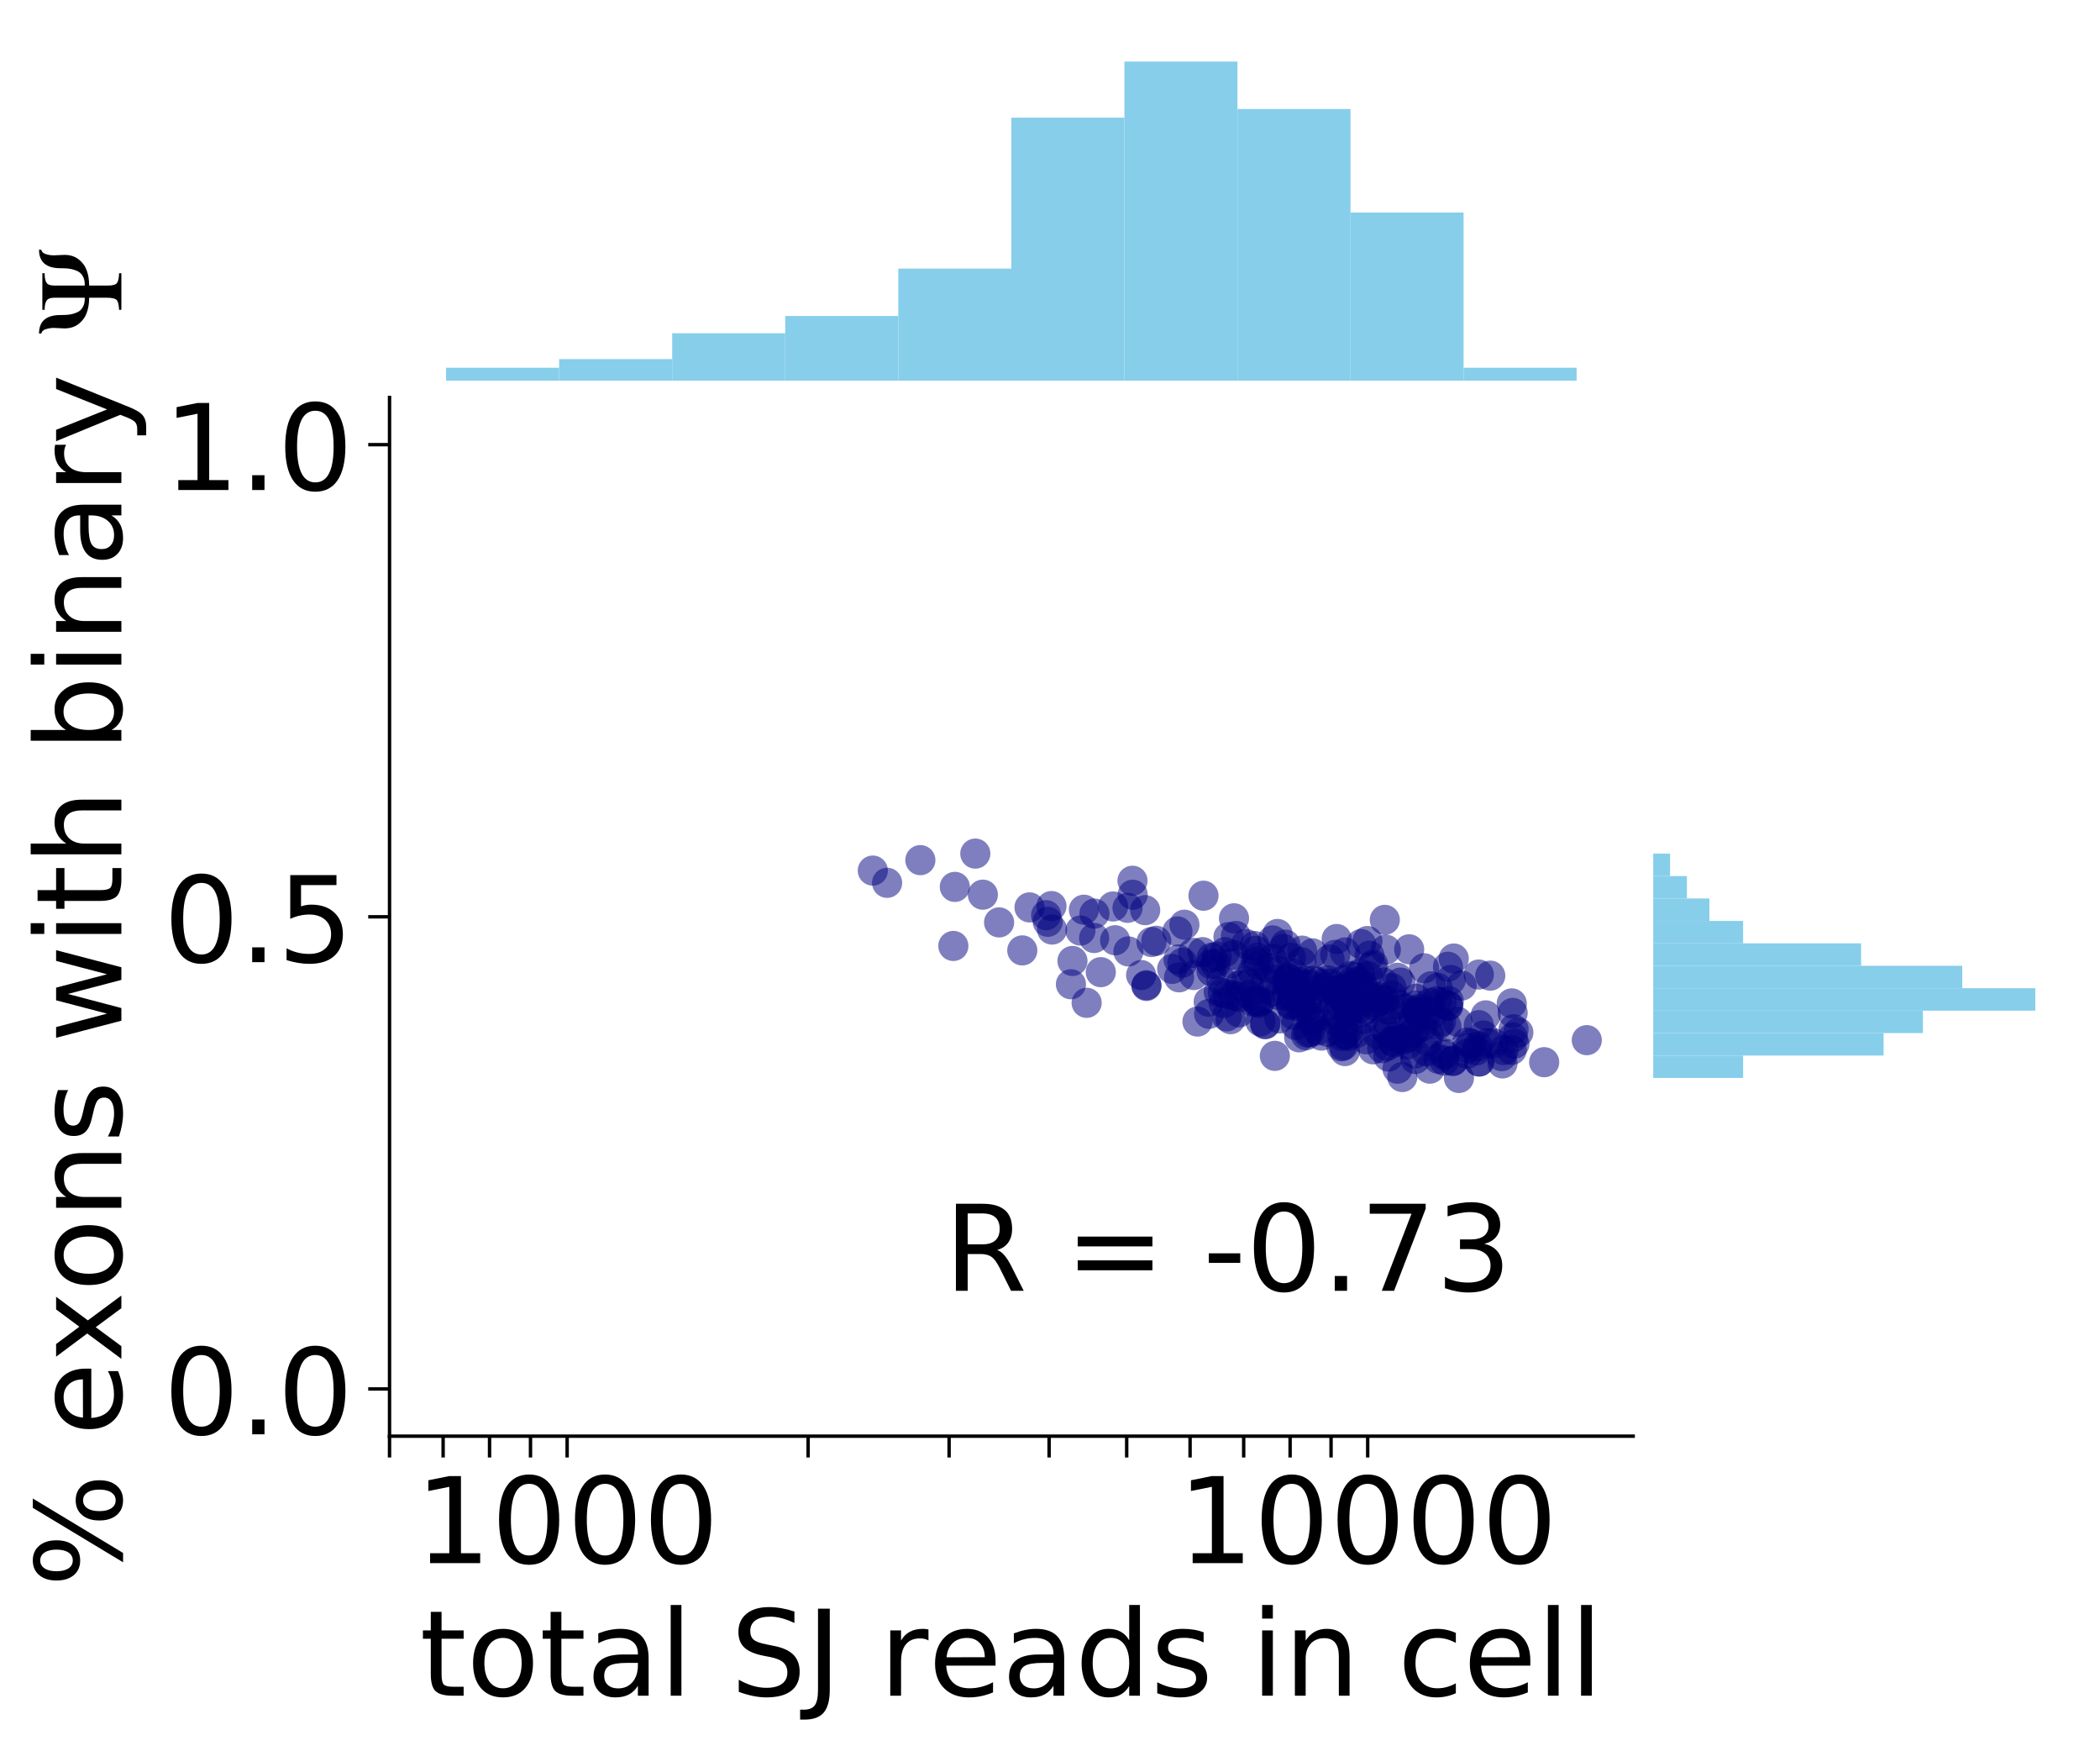 <?xml version="1.0" encoding="utf-8" standalone="no"?>
<!DOCTYPE svg PUBLIC "-//W3C//DTD SVG 1.1//EN"
  "http://www.w3.org/Graphics/SVG/1.1/DTD/svg11.dtd">
<!-- Created with matplotlib (https://matplotlib.org/) -->
<svg height="410.757pt" version="1.1" viewBox="0 0 492.689 410.757" width="492.689pt" xmlns="http://www.w3.org/2000/svg" xmlns:xlink="http://www.w3.org/1999/xlink">
 <defs>
  <style type="text/css">
*{stroke-linecap:butt;stroke-linejoin:round;}
  </style>
 </defs>
 <g id="figure_1">
  <g id="patch_1">
   <path d="M -0 410.757 
L 492.689 410.757 
L 492.689 0 
L -0 0 
z
" style="fill:none;"/>
  </g>
  <g id="axes_1">
   <g id="patch_2">
    <path d="M 91.389 336.86 
L 383.162 336.86 
L 383.162 93.222 
L 91.389 93.222 
z
" style="fill:none;"/>
   </g>
   <g id="PathCollection_1">
    <defs>
     <path d="M 0 3.536 
C 0.938 3.536 1.837 3.163 2.5 2.5 
C 3.163 1.837 3.536 0.938 3.536 0 
C 3.536 -0.938 3.163 -1.837 2.5 -2.5 
C 1.837 -3.163 0.938 -3.536 0 -3.536 
C -0.938 -3.536 -1.837 -3.163 -2.5 -2.5 
C -3.163 -1.837 -3.536 -0.938 -3.536 0 
C -3.536 0.938 -3.163 1.837 -2.5 2.5 
C -1.837 3.163 -0.938 3.536 0 3.536 
z
" id="C0_0_34edd1e846"/>
    </defs>
    <g clip-path="url(#pb45c2e1b92)">
     <use style="fill:#000080;fill-opacity:0.5;" x="251.254" xlink:href="#C0_0_34edd1e846" y="230.862"/>
    </g>
    <g clip-path="url(#pb45c2e1b92)">
     <use style="fill:#000080;fill-opacity:0.5;" x="304.161" xlink:href="#C0_0_34edd1e846" y="230.752"/>
    </g>
    <g clip-path="url(#pb45c2e1b92)">
     <use style="fill:#000080;fill-opacity:0.5;" x="303.457" xlink:href="#C0_0_34edd1e846" y="238.013"/>
    </g>
    <g clip-path="url(#pb45c2e1b92)">
     <use style="fill:#000080;fill-opacity:0.5;" x="352.801" xlink:href="#C0_0_34edd1e846" y="246.31"/>
    </g>
    <g clip-path="url(#pb45c2e1b92)">
     <use style="fill:#000080;fill-opacity:0.5;" x="289.515" xlink:href="#C0_0_34edd1e846" y="215.393"/>
    </g>
    <g clip-path="url(#pb45c2e1b92)">
     <use style="fill:#000080;fill-opacity:0.5;" x="305.639" xlink:href="#C0_0_34edd1e846" y="236.098"/>
    </g>
    <g clip-path="url(#pb45c2e1b92)">
     <use style="fill:#000080;fill-opacity:0.5;" x="330.282" xlink:href="#C0_0_34edd1e846" y="243.386"/>
    </g>
    <g clip-path="url(#pb45c2e1b92)">
     <use style="fill:#000080;fill-opacity:0.5;" x="341.958" xlink:href="#C0_0_34edd1e846" y="239.651"/>
    </g>
    <g clip-path="url(#pb45c2e1b92)">
     <use style="fill:#000080;fill-opacity:0.5;" x="315.212" xlink:href="#C0_0_34edd1e846" y="245.185"/>
    </g>
    <g clip-path="url(#pb45c2e1b92)">
     <use style="fill:#000080;fill-opacity:0.5;" x="319.827" xlink:href="#C0_0_34edd1e846" y="239.054"/>
    </g>
    <g clip-path="url(#pb45c2e1b92)">
     <use style="fill:#000080;fill-opacity:0.5;" x="307.947" xlink:href="#C0_0_34edd1e846" y="223.617"/>
    </g>
    <g clip-path="url(#pb45c2e1b92)">
     <use style="fill:#000080;fill-opacity:0.5;" x="223.67" xlink:href="#C0_0_34edd1e846" y="221.877"/>
    </g>
    <g clip-path="url(#pb45c2e1b92)">
     <use style="fill:#000080;fill-opacity:0.5;" x="302.869" xlink:href="#C0_0_34edd1e846" y="235.518"/>
    </g>
    <g clip-path="url(#pb45c2e1b92)">
     <use style="fill:#000080;fill-opacity:0.5;" x="312.229" xlink:href="#C0_0_34edd1e846" y="230.766"/>
    </g>
    <g clip-path="url(#pb45c2e1b92)">
     <use style="fill:#000080;fill-opacity:0.5;" x="356.225" xlink:href="#C0_0_34edd1e846" y="242.181"/>
    </g>
    <g clip-path="url(#pb45c2e1b92)">
     <use style="fill:#000080;fill-opacity:0.5;" x="285.159" xlink:href="#C0_0_34edd1e846" y="226.042"/>
    </g>
    <g clip-path="url(#pb45c2e1b92)">
     <use style="fill:#000080;fill-opacity:0.5;" x="286.55" xlink:href="#C0_0_34edd1e846" y="230.007"/>
    </g>
    <g clip-path="url(#pb45c2e1b92)">
     <use style="fill:#000080;fill-opacity:0.5;" x="333.663" xlink:href="#C0_0_34edd1e846" y="240.821"/>
    </g>
    <g clip-path="url(#pb45c2e1b92)">
     <use style="fill:#000080;fill-opacity:0.5;" x="286.898" xlink:href="#C0_0_34edd1e846" y="232.858"/>
    </g>
    <g clip-path="url(#pb45c2e1b92)">
     <use style="fill:#000080;fill-opacity:0.5;" x="316.942" xlink:href="#C0_0_34edd1e846" y="228.929"/>
    </g>
    <g clip-path="url(#pb45c2e1b92)">
     <use style="fill:#000080;fill-opacity:0.5;" x="311.39" xlink:href="#C0_0_34edd1e846" y="230.649"/>
    </g>
    <g clip-path="url(#pb45c2e1b92)">
     <use style="fill:#000080;fill-opacity:0.5;" x="362.287" xlink:href="#C0_0_34edd1e846" y="249.143"/>
    </g>
    <g clip-path="url(#pb45c2e1b92)">
     <use style="fill:#000080;fill-opacity:0.5;" x="318.729" xlink:href="#C0_0_34edd1e846" y="236.446"/>
    </g>
    <g clip-path="url(#pb45c2e1b92)">
     <use style="fill:#000080;fill-opacity:0.5;" x="338.798" xlink:href="#C0_0_34edd1e846" y="247.048"/>
    </g>
    <g clip-path="url(#pb45c2e1b92)">
     <use style="fill:#000080;fill-opacity:0.5;" x="322.461" xlink:href="#C0_0_34edd1e846" y="235.848"/>
    </g>
    <g clip-path="url(#pb45c2e1b92)">
     <use style="fill:#000080;fill-opacity:0.5;" x="347.085" xlink:href="#C0_0_34edd1e846" y="248.985"/>
    </g>
    <g clip-path="url(#pb45c2e1b92)">
     <use style="fill:#000080;fill-opacity:0.5;" x="288.745" xlink:href="#C0_0_34edd1e846" y="225.979"/>
    </g>
    <g clip-path="url(#pb45c2e1b92)">
     <use style="fill:#000080;fill-opacity:0.5;" x="332.143" xlink:href="#C0_0_34edd1e846" y="241.307"/>
    </g>
    <g clip-path="url(#pb45c2e1b92)">
     <use style="fill:#000080;fill-opacity:0.5;" x="339.684" xlink:href="#C0_0_34edd1e846" y="235.806"/>
    </g>
    <g clip-path="url(#pb45c2e1b92)">
     <use style="fill:#000080;fill-opacity:0.5;" x="306.412" xlink:href="#C0_0_34edd1e846" y="242.82"/>
    </g>
    <g clip-path="url(#pb45c2e1b92)">
     <use style="fill:#000080;fill-opacity:0.5;" x="301.101" xlink:href="#C0_0_34edd1e846" y="222.568"/>
    </g>
    <g clip-path="url(#pb45c2e1b92)">
     <use style="fill:#000080;fill-opacity:0.5;" x="323.676" xlink:href="#C0_0_34edd1e846" y="234.421"/>
    </g>
    <g clip-path="url(#pb45c2e1b92)">
     <use style="fill:#000080;fill-opacity:0.5;" x="332.058" xlink:href="#C0_0_34edd1e846" y="248.39"/>
    </g>
    <g clip-path="url(#pb45c2e1b92)">
     <use style="fill:#000080;fill-opacity:0.5;" x="332.582" xlink:href="#C0_0_34edd1e846" y="237.45"/>
    </g>
    <g clip-path="url(#pb45c2e1b92)">
     <use style="fill:#000080;fill-opacity:0.5;" x="320.518" xlink:href="#C0_0_34edd1e846" y="243.779"/>
    </g>
    <g clip-path="url(#pb45c2e1b92)">
     <use style="fill:#000080;fill-opacity:0.5;" x="284.244" xlink:href="#C0_0_34edd1e846" y="227.806"/>
    </g>
    <g clip-path="url(#pb45c2e1b92)">
     <use style="fill:#000080;fill-opacity:0.5;" x="314.694" xlink:href="#C0_0_34edd1e846" y="245.428"/>
    </g>
    <g clip-path="url(#pb45c2e1b92)">
     <use style="fill:#000080;fill-opacity:0.5;" x="324.896" xlink:href="#C0_0_34edd1e846" y="215.756"/>
    </g>
    <g clip-path="url(#pb45c2e1b92)">
     <use style="fill:#000080;fill-opacity:0.5;" x="308.991" xlink:href="#C0_0_34edd1e846" y="230.375"/>
    </g>
    <g clip-path="url(#pb45c2e1b92)">
     <use style="fill:#000080;fill-opacity:0.5;" x="325.136" xlink:href="#C0_0_34edd1e846" y="222.749"/>
    </g>
    <g clip-path="url(#pb45c2e1b92)">
     <use style="fill:#000080;fill-opacity:0.5;" x="346.723" xlink:href="#C0_0_34edd1e846" y="245.422"/>
    </g>
    <g clip-path="url(#pb45c2e1b92)">
     <use style="fill:#000080;fill-opacity:0.5;" x="294.376" xlink:href="#C0_0_34edd1e846" y="221.895"/>
    </g>
    <g clip-path="url(#pb45c2e1b92)">
     <use style="fill:#000080;fill-opacity:0.5;" x="289.957" xlink:href="#C0_0_34edd1e846" y="219.526"/>
    </g>
    <g clip-path="url(#pb45c2e1b92)">
     <use style="fill:#000080;fill-opacity:0.5;" x="292.387" xlink:href="#C0_0_34edd1e846" y="230.108"/>
    </g>
    <g clip-path="url(#pb45c2e1b92)">
     <use style="fill:#000080;fill-opacity:0.5;" x="275.011" xlink:href="#C0_0_34edd1e846" y="227.266"/>
    </g>
    <g clip-path="url(#pb45c2e1b92)">
     <use style="fill:#000080;fill-opacity:0.5;" x="299.727" xlink:href="#C0_0_34edd1e846" y="219.068"/>
    </g>
    <g clip-path="url(#pb45c2e1b92)">
     <use style="fill:#000080;fill-opacity:0.5;" x="313.265" xlink:href="#C0_0_34edd1e846" y="223.96"/>
    </g>
    <g clip-path="url(#pb45c2e1b92)">
     <use style="fill:#000080;fill-opacity:0.5;" x="276.247" xlink:href="#C0_0_34edd1e846" y="218.466"/>
    </g>
    <g clip-path="url(#pb45c2e1b92)">
     <use style="fill:#000080;fill-opacity:0.5;" x="296.822" xlink:href="#C0_0_34edd1e846" y="240.254"/>
    </g>
    <g clip-path="url(#pb45c2e1b92)">
     <use style="fill:#000080;fill-opacity:0.5;" x="303.95" xlink:href="#C0_0_34edd1e846" y="231.91"/>
    </g>
    <g clip-path="url(#pb45c2e1b92)">
     <use style="fill:#000080;fill-opacity:0.5;" x="325.469" xlink:href="#C0_0_34edd1e846" y="245.305"/>
    </g>
    <g clip-path="url(#pb45c2e1b92)">
     <use style="fill:#000080;fill-opacity:0.5;" x="319.13" xlink:href="#C0_0_34edd1e846" y="228.357"/>
    </g>
    <g clip-path="url(#pb45c2e1b92)">
     <use style="fill:#000080;fill-opacity:0.5;" x="302.798" xlink:href="#C0_0_34edd1e846" y="235.7"/>
    </g>
    <g clip-path="url(#pb45c2e1b92)">
     <use style="fill:#000080;fill-opacity:0.5;" x="314.306" xlink:href="#C0_0_34edd1e846" y="232.527"/>
    </g>
    <g clip-path="url(#pb45c2e1b92)">
     <use style="fill:#000080;fill-opacity:0.5;" x="344.213" xlink:href="#C0_0_34edd1e846" y="247.151"/>
    </g>
    <g clip-path="url(#pb45c2e1b92)">
     <use style="fill:#000080;fill-opacity:0.5;" x="261.617" xlink:href="#C0_0_34edd1e846" y="220.544"/>
    </g>
    <g clip-path="url(#pb45c2e1b92)">
     <use style="fill:#000080;fill-opacity:0.5;" x="297.008" xlink:href="#C0_0_34edd1e846" y="230.255"/>
    </g>
    <g clip-path="url(#pb45c2e1b92)">
     <use style="fill:#000080;fill-opacity:0.5;" x="299.101" xlink:href="#C0_0_34edd1e846" y="247.655"/>
    </g>
    <g clip-path="url(#pb45c2e1b92)">
     <use style="fill:#000080;fill-opacity:0.5;" x="270.161" xlink:href="#C0_0_34edd1e846" y="220.953"/>
    </g>
    <g clip-path="url(#pb45c2e1b92)">
     <use style="fill:#000080;fill-opacity:0.5;" x="253.483" xlink:href="#C0_0_34edd1e846" y="218.267"/>
    </g>
    <g clip-path="url(#pb45c2e1b92)">
     <use style="fill:#000080;fill-opacity:0.5;" x="337.311" xlink:href="#C0_0_34edd1e846" y="231.72"/>
    </g>
    <g clip-path="url(#pb45c2e1b92)">
     <use style="fill:#000080;fill-opacity:0.5;" x="265.697" xlink:href="#C0_0_34edd1e846" y="206.582"/>
    </g>
    <g clip-path="url(#pb45c2e1b92)">
     <use style="fill:#000080;fill-opacity:0.5;" x="335.892" xlink:href="#C0_0_34edd1e846" y="238"/>
    </g>
    <g clip-path="url(#pb45c2e1b92)">
     <use style="fill:#000080;fill-opacity:0.5;" x="354.682" xlink:href="#C0_0_34edd1e846" y="235.355"/>
    </g>
    <g clip-path="url(#pb45c2e1b92)">
     <use style="fill:#000080;fill-opacity:0.5;" x="294.949" xlink:href="#C0_0_34edd1e846" y="224.602"/>
    </g>
    <g clip-path="url(#pb45c2e1b92)">
     <use style="fill:#000080;fill-opacity:0.5;" x="307.765" xlink:href="#C0_0_34edd1e846" y="239.267"/>
    </g>
    <g clip-path="url(#pb45c2e1b92)">
     <use style="fill:#000080;fill-opacity:0.5;" x="317.105" xlink:href="#C0_0_34edd1e846" y="231.162"/>
    </g>
    <g clip-path="url(#pb45c2e1b92)">
     <use style="fill:#000080;fill-opacity:0.5;" x="280.945" xlink:href="#C0_0_34edd1e846" y="239.609"/>
    </g>
    <g clip-path="url(#pb45c2e1b92)">
     <use style="fill:#000080;fill-opacity:0.5;" x="228.822" xlink:href="#C0_0_34edd1e846" y="200.217"/>
    </g>
    <g clip-path="url(#pb45c2e1b92)">
     <use style="fill:#000080;fill-opacity:0.5;" x="330.608" xlink:href="#C0_0_34edd1e846" y="222.666"/>
    </g>
    <g clip-path="url(#pb45c2e1b92)">
     <use style="fill:#000080;fill-opacity:0.5;" x="303.174" xlink:href="#C0_0_34edd1e846" y="233.562"/>
    </g>
    <g clip-path="url(#pb45c2e1b92)">
     <use style="fill:#000080;fill-opacity:0.5;" x="215.928" xlink:href="#C0_0_34edd1e846" y="201.752"/>
    </g>
    <g clip-path="url(#pb45c2e1b92)">
     <use style="fill:#000080;fill-opacity:0.5;" x="325.461" xlink:href="#C0_0_34edd1e846" y="242.017"/>
    </g>
    <g clip-path="url(#pb45c2e1b92)">
     <use style="fill:#000080;fill-opacity:0.5;" x="341.071" xlink:href="#C0_0_34edd1e846" y="224.824"/>
    </g>
    <g clip-path="url(#pb45c2e1b92)">
     <use style="fill:#000080;fill-opacity:0.5;" x="352.32" xlink:href="#C0_0_34edd1e846" y="247.731"/>
    </g>
    <g clip-path="url(#pb45c2e1b92)">
     <use style="fill:#000080;fill-opacity:0.5;" x="342.916" xlink:href="#C0_0_34edd1e846" y="231.162"/>
    </g>
    <g clip-path="url(#pb45c2e1b92)">
     <use style="fill:#000080;fill-opacity:0.5;" x="234.401" xlink:href="#C0_0_34edd1e846" y="216.354"/>
    </g>
    <g clip-path="url(#pb45c2e1b92)">
     <use style="fill:#000080;fill-opacity:0.5;" x="204.774" xlink:href="#C0_0_34edd1e846" y="204.202"/>
    </g>
    <g clip-path="url(#pb45c2e1b92)">
     <use style="fill:#000080;fill-opacity:0.5;" x="339.794" xlink:href="#C0_0_34edd1e846" y="235.975"/>
    </g>
    <g clip-path="url(#pb45c2e1b92)">
     <use style="fill:#000080;fill-opacity:0.5;" x="315.089" xlink:href="#C0_0_34edd1e846" y="229.969"/>
    </g>
    <g clip-path="url(#pb45c2e1b92)">
     <use style="fill:#000080;fill-opacity:0.5;" x="284.18" xlink:href="#C0_0_34edd1e846" y="226.151"/>
    </g>
    <g clip-path="url(#pb45c2e1b92)">
     <use style="fill:#000080;fill-opacity:0.5;" x="337.491" xlink:href="#C0_0_34edd1e846" y="248.365"/>
    </g>
    <g clip-path="url(#pb45c2e1b92)">
     <use style="fill:#000080;fill-opacity:0.5;" x="326.693" xlink:href="#C0_0_34edd1e846" y="244.116"/>
    </g>
    <g clip-path="url(#pb45c2e1b92)">
     <use style="fill:#000080;fill-opacity:0.5;" x="285.927" xlink:href="#C0_0_34edd1e846" y="232.608"/>
    </g>
    <g clip-path="url(#pb45c2e1b92)">
     <use style="fill:#000080;fill-opacity:0.5;" x="296.844" xlink:href="#C0_0_34edd1e846" y="240.134"/>
    </g>
    <g clip-path="url(#pb45c2e1b92)">
     <use style="fill:#000080;fill-opacity:0.5;" x="335.729" xlink:href="#C0_0_34edd1e846" y="231.347"/>
    </g>
    <g clip-path="url(#pb45c2e1b92)">
     <use style="fill:#000080;fill-opacity:0.5;" x="208.124" xlink:href="#C0_0_34edd1e846" y="207.068"/>
    </g>
    <g clip-path="url(#pb45c2e1b92)">
     <use style="fill:#000080;fill-opacity:0.5;" x="254.299" xlink:href="#C0_0_34edd1e846" y="213.376"/>
    </g>
    <g clip-path="url(#pb45c2e1b92)">
     <use style="fill:#000080;fill-opacity:0.5;" x="305.215" xlink:href="#C0_0_34edd1e846" y="234.268"/>
    </g>
    <g clip-path="url(#pb45c2e1b92)">
     <use style="fill:#000080;fill-opacity:0.5;" x="311.473" xlink:href="#C0_0_34edd1e846" y="242.017"/>
    </g>
    <g clip-path="url(#pb45c2e1b92)">
     <use style="fill:#000080;fill-opacity:0.5;" x="331.515" xlink:href="#C0_0_34edd1e846" y="242.307"/>
    </g>
    <g clip-path="url(#pb45c2e1b92)">
     <use style="fill:#000080;fill-opacity:0.5;" x="315.168" xlink:href="#C0_0_34edd1e846" y="240.706"/>
    </g>
    <g clip-path="url(#pb45c2e1b92)">
     <use style="fill:#000080;fill-opacity:0.5;" x="326.928" xlink:href="#C0_0_34edd1e846" y="244.505"/>
    </g>
    <g clip-path="url(#pb45c2e1b92)">
     <use style="fill:#000080;fill-opacity:0.5;" x="318.191" xlink:href="#C0_0_34edd1e846" y="242.307"/>
    </g>
    <g clip-path="url(#pb45c2e1b92)">
     <use style="fill:#000080;fill-opacity:0.5;" x="251.617" xlink:href="#C0_0_34edd1e846" y="225.399"/>
    </g>
    <g clip-path="url(#pb45c2e1b92)">
     <use style="fill:#000080;fill-opacity:0.5;" x="261.144" xlink:href="#C0_0_34edd1e846" y="212.616"/>
    </g>
    <g clip-path="url(#pb45c2e1b92)">
     <use style="fill:#000080;fill-opacity:0.5;" x="288.708" xlink:href="#C0_0_34edd1e846" y="239.054"/>
    </g>
    <g clip-path="url(#pb45c2e1b92)">
     <use style="fill:#000080;fill-opacity:0.5;" x="327.645" xlink:href="#C0_0_34edd1e846" y="243.219"/>
    </g>
    <g clip-path="url(#pb45c2e1b92)">
     <use style="fill:#000080;fill-opacity:0.5;" x="305.334" xlink:href="#C0_0_34edd1e846" y="225.67"/>
    </g>
    <g clip-path="url(#pb45c2e1b92)">
     <use style="fill:#000080;fill-opacity:0.5;" x="295.396" xlink:href="#C0_0_34edd1e846" y="226.286"/>
    </g>
    <g clip-path="url(#pb45c2e1b92)">
     <use style="fill:#000080;fill-opacity:0.5;" x="246.685" xlink:href="#C0_0_34edd1e846" y="212.524"/>
    </g>
    <g clip-path="url(#pb45c2e1b92)">
     <use style="fill:#000080;fill-opacity:0.5;" x="316.41" xlink:href="#C0_0_34edd1e846" y="237.327"/>
    </g>
    <g clip-path="url(#pb45c2e1b92)">
     <use style="fill:#000080;fill-opacity:0.5;" x="290.705" xlink:href="#C0_0_34edd1e846" y="237.458"/>
    </g>
    <g clip-path="url(#pb45c2e1b92)">
     <use style="fill:#000080;fill-opacity:0.5;" x="320.91" xlink:href="#C0_0_34edd1e846" y="228.929"/>
    </g>
    <g clip-path="url(#pb45c2e1b92)">
     <use style="fill:#000080;fill-opacity:0.5;" x="354.677" xlink:href="#C0_0_34edd1e846" y="246.26"/>
    </g>
    <g clip-path="url(#pb45c2e1b92)">
     <use style="fill:#000080;fill-opacity:0.5;" x="319.578" xlink:href="#C0_0_34edd1e846" y="230.663"/>
    </g>
    <g clip-path="url(#pb45c2e1b92)">
     <use style="fill:#000080;fill-opacity:0.5;" x="320.263" xlink:href="#C0_0_34edd1e846" y="232.799"/>
    </g>
    <g clip-path="url(#pb45c2e1b92)">
     <use style="fill:#000080;fill-opacity:0.5;" x="299.037" xlink:href="#C0_0_34edd1e846" y="229.784"/>
    </g>
    <g clip-path="url(#pb45c2e1b92)">
     <use style="fill:#000080;fill-opacity:0.5;" x="302.879" xlink:href="#C0_0_34edd1e846" y="224.612"/>
    </g>
    <g clip-path="url(#pb45c2e1b92)">
     <use style="fill:#000080;fill-opacity:0.5;" x="289.347" xlink:href="#C0_0_34edd1e846" y="223.943"/>
    </g>
    <g clip-path="url(#pb45c2e1b92)">
     <use style="fill:#000080;fill-opacity:0.5;" x="304.799" xlink:href="#C0_0_34edd1e846" y="243.309"/>
    </g>
    <g clip-path="url(#pb45c2e1b92)">
     <use style="fill:#000080;fill-opacity:0.5;" x="285.475" xlink:href="#C0_0_34edd1e846" y="224.356"/>
    </g>
    <g clip-path="url(#pb45c2e1b92)">
     <use style="fill:#000080;fill-opacity:0.5;" x="338.824" xlink:href="#C0_0_34edd1e846" y="247.469"/>
    </g>
    <g clip-path="url(#pb45c2e1b92)">
     <use style="fill:#000080;fill-opacity:0.5;" x="302.123" xlink:href="#C0_0_34edd1e846" y="229.424"/>
    </g>
    <g clip-path="url(#pb45c2e1b92)">
     <use style="fill:#000080;fill-opacity:0.5;" x="313.426" xlink:href="#C0_0_34edd1e846" y="239.431"/>
    </g>
    <g clip-path="url(#pb45c2e1b92)">
     <use style="fill:#000080;fill-opacity:0.5;" x="301.918" xlink:href="#C0_0_34edd1e846" y="233.618"/>
    </g>
    <g clip-path="url(#pb45c2e1b92)">
     <use style="fill:#000080;fill-opacity:0.5;" x="321.875" xlink:href="#C0_0_34edd1e846" y="226.649"/>
    </g>
    <g clip-path="url(#pb45c2e1b92)">
     <use style="fill:#000080;fill-opacity:0.5;" x="304.869" xlink:href="#C0_0_34edd1e846" y="230.411"/>
    </g>
    <g clip-path="url(#pb45c2e1b92)">
     <use style="fill:#000080;fill-opacity:0.5;" x="268.968" xlink:href="#C0_0_34edd1e846" y="231.085"/>
    </g>
    <g clip-path="url(#pb45c2e1b92)">
     <use style="fill:#000080;fill-opacity:0.5;" x="308.337" xlink:href="#C0_0_34edd1e846" y="236.789"/>
    </g>
    <g clip-path="url(#pb45c2e1b92)">
     <use style="fill:#000080;fill-opacity:0.5;" x="321.317" xlink:href="#C0_0_34edd1e846" y="224.153"/>
    </g>
    <g clip-path="url(#pb45c2e1b92)">
     <use style="fill:#000080;fill-opacity:0.5;" x="302.584" xlink:href="#C0_0_34edd1e846" y="231.347"/>
    </g>
    <g clip-path="url(#pb45c2e1b92)">
     <use style="fill:#000080;fill-opacity:0.5;" x="313.783" xlink:href="#C0_0_34edd1e846" y="233.332"/>
    </g>
    <g clip-path="url(#pb45c2e1b92)">
     <use style="fill:#000080;fill-opacity:0.5;" x="316.358" xlink:href="#C0_0_34edd1e846" y="241.594"/>
    </g>
    <g clip-path="url(#pb45c2e1b92)">
     <use style="fill:#000080;fill-opacity:0.5;" x="345.133" xlink:href="#C0_0_34edd1e846" y="244.818"/>
    </g>
    <g clip-path="url(#pb45c2e1b92)">
     <use style="fill:#000080;fill-opacity:0.5;" x="293.044" xlink:href="#C0_0_34edd1e846" y="233.385"/>
    </g>
    <g clip-path="url(#pb45c2e1b92)">
     <use style="fill:#000080;fill-opacity:0.5;" x="320.829" xlink:href="#C0_0_34edd1e846" y="220.72"/>
    </g>
    <g clip-path="url(#pb45c2e1b92)">
     <use style="fill:#000080;fill-opacity:0.5;" x="311.802" xlink:href="#C0_0_34edd1e846" y="232.454"/>
    </g>
    <g clip-path="url(#pb45c2e1b92)">
     <use style="fill:#000080;fill-opacity:0.5;" x="328.992" xlink:href="#C0_0_34edd1e846" y="252.621"/>
    </g>
    <g clip-path="url(#pb45c2e1b92)">
     <use style="fill:#000080;fill-opacity:0.5;" x="315.448" xlink:href="#C0_0_34edd1e846" y="242.635"/>
    </g>
    <g clip-path="url(#pb45c2e1b92)">
     <use style="fill:#000080;fill-opacity:0.5;" x="354.946" xlink:href="#C0_0_34edd1e846" y="243.371"/>
    </g>
    <g clip-path="url(#pb45c2e1b92)">
     <use style="fill:#000080;fill-opacity:0.5;" x="294.635" xlink:href="#C0_0_34edd1e846" y="223.003"/>
    </g>
    <g clip-path="url(#pb45c2e1b92)">
     <use style="fill:#000080;fill-opacity:0.5;" x="311.956" xlink:href="#C0_0_34edd1e846" y="225.048"/>
    </g>
    <g clip-path="url(#pb45c2e1b92)">
     <use style="fill:#000080;fill-opacity:0.5;" x="326.518" xlink:href="#C0_0_34edd1e846" y="231.738"/>
    </g>
    <g clip-path="url(#pb45c2e1b92)">
     <use style="fill:#000080;fill-opacity:0.5;" x="340.368" xlink:href="#C0_0_34edd1e846" y="229.85"/>
    </g>
    <g clip-path="url(#pb45c2e1b92)">
     <use style="fill:#000080;fill-opacity:0.5;" x="324.53" xlink:href="#C0_0_34edd1e846" y="230.452"/>
    </g>
    <g clip-path="url(#pb45c2e1b92)">
     <use style="fill:#000080;fill-opacity:0.5;" x="267.725" xlink:href="#C0_0_34edd1e846" y="228.704"/>
    </g>
    <g clip-path="url(#pb45c2e1b92)">
     <use style="fill:#000080;fill-opacity:0.5;" x="355.315" xlink:href="#C0_0_34edd1e846" y="244.804"/>
    </g>
    <g clip-path="url(#pb45c2e1b92)">
     <use style="fill:#000080;fill-opacity:0.5;" x="339.904" xlink:href="#C0_0_34edd1e846" y="234.817"/>
    </g>
    <g clip-path="url(#pb45c2e1b92)">
     <use style="fill:#000080;fill-opacity:0.5;" x="315.622" xlink:href="#C0_0_34edd1e846" y="237.19"/>
    </g>
    <g clip-path="url(#pb45c2e1b92)">
     <use style="fill:#000080;fill-opacity:0.5;" x="310.041" xlink:href="#C0_0_34edd1e846" y="242.897"/>
    </g>
    <g clip-path="url(#pb45c2e1b92)">
     <use style="fill:#000080;fill-opacity:0.5;" x="313.721" xlink:href="#C0_0_34edd1e846" y="237.613"/>
    </g>
    <g clip-path="url(#pb45c2e1b92)">
     <use style="fill:#000080;fill-opacity:0.5;" x="305.146" xlink:href="#C0_0_34edd1e846" y="234.256"/>
    </g>
    <g clip-path="url(#pb45c2e1b92)">
     <use style="fill:#000080;fill-opacity:0.5;" x="283.667" xlink:href="#C0_0_34edd1e846" y="237.807"/>
    </g>
    <g clip-path="url(#pb45c2e1b92)">
     <use style="fill:#000080;fill-opacity:0.5;" x="349.02" xlink:href="#C0_0_34edd1e846" y="244.677"/>
    </g>
    <g clip-path="url(#pb45c2e1b92)">
     <use style="fill:#000080;fill-opacity:0.5;" x="335.518" xlink:href="#C0_0_34edd1e846" y="235.245"/>
    </g>
    <g clip-path="url(#pb45c2e1b92)">
     <use style="fill:#000080;fill-opacity:0.5;" x="338.081" xlink:href="#C0_0_34edd1e846" y="239.69"/>
    </g>
    <g clip-path="url(#pb45c2e1b92)">
     <use style="fill:#000080;fill-opacity:0.5;" x="298.417" xlink:href="#C0_0_34edd1e846" y="224.863"/>
    </g>
    <g clip-path="url(#pb45c2e1b92)">
     <use style="fill:#000080;fill-opacity:0.5;" x="319.446" xlink:href="#C0_0_34edd1e846" y="237.439"/>
    </g>
    <g clip-path="url(#pb45c2e1b92)">
     <use style="fill:#000080;fill-opacity:0.5;" x="294.646" xlink:href="#C0_0_34edd1e846" y="225.489"/>
    </g>
    <g clip-path="url(#pb45c2e1b92)">
     <use style="fill:#000080;fill-opacity:0.5;" x="300.16" xlink:href="#C0_0_34edd1e846" y="238.882"/>
    </g>
    <g clip-path="url(#pb45c2e1b92)">
     <use style="fill:#000080;fill-opacity:0.5;" x="287.403" xlink:href="#C0_0_34edd1e846" y="223.328"/>
    </g>
    <g clip-path="url(#pb45c2e1b92)">
     <use style="fill:#000080;fill-opacity:0.5;" x="325.422" xlink:href="#C0_0_34edd1e846" y="236.789"/>
    </g>
    <g clip-path="url(#pb45c2e1b92)">
     <use style="fill:#000080;fill-opacity:0.5;" x="315.028" xlink:href="#C0_0_34edd1e846" y="231.859"/>
    </g>
    <g clip-path="url(#pb45c2e1b92)">
     <use style="fill:#000080;fill-opacity:0.5;" x="268.674" xlink:href="#C0_0_34edd1e846" y="213.481"/>
    </g>
    <g clip-path="url(#pb45c2e1b92)">
     <use style="fill:#000080;fill-opacity:0.5;" x="298.46" xlink:href="#C0_0_34edd1e846" y="232.564"/>
    </g>
    <g clip-path="url(#pb45c2e1b92)">
     <use style="fill:#000080;fill-opacity:0.5;" x="306.364" xlink:href="#C0_0_34edd1e846" y="230.108"/>
    </g>
    <g clip-path="url(#pb45c2e1b92)">
     <use style="fill:#000080;fill-opacity:0.5;" x="292.987" xlink:href="#C0_0_34edd1e846" y="230.76"/>
    </g>
    <g clip-path="url(#pb45c2e1b92)">
     <use style="fill:#000080;fill-opacity:0.5;" x="311.454" xlink:href="#C0_0_34edd1e846" y="229.949"/>
    </g>
    <g clip-path="url(#pb45c2e1b92)">
     <use style="fill:#000080;fill-opacity:0.5;" x="320.313" xlink:href="#C0_0_34edd1e846" y="236.782"/>
    </g>
    <g clip-path="url(#pb45c2e1b92)">
     <use style="fill:#000080;fill-opacity:0.5;" x="330.194" xlink:href="#C0_0_34edd1e846" y="244.991"/>
    </g>
    <g clip-path="url(#pb45c2e1b92)">
     <use style="fill:#000080;fill-opacity:0.5;" x="315.535" xlink:href="#C0_0_34edd1e846" y="246.537"/>
    </g>
    <g clip-path="url(#pb45c2e1b92)">
     <use style="fill:#000080;fill-opacity:0.5;" x="331.573" xlink:href="#C0_0_34edd1e846" y="238.927"/>
    </g>
    <g clip-path="url(#pb45c2e1b92)">
     <use style="fill:#000080;fill-opacity:0.5;" x="346.99" xlink:href="#C0_0_34edd1e846" y="248.979"/>
    </g>
    <g clip-path="url(#pb45c2e1b92)">
     <use style="fill:#000080;fill-opacity:0.5;" x="316.263" xlink:href="#C0_0_34edd1e846" y="242.986"/>
    </g>
    <g clip-path="url(#pb45c2e1b92)">
     <use style="fill:#000080;fill-opacity:0.5;" x="311.865" xlink:href="#C0_0_34edd1e846" y="237.442"/>
    </g>
    <g clip-path="url(#pb45c2e1b92)">
     <use style="fill:#000080;fill-opacity:0.5;" x="305.482" xlink:href="#C0_0_34edd1e846" y="222.976"/>
    </g>
    <g clip-path="url(#pb45c2e1b92)">
     <use style="fill:#000080;fill-opacity:0.5;" x="327.855" xlink:href="#C0_0_34edd1e846" y="229.344"/>
    </g>
    <g clip-path="url(#pb45c2e1b92)">
     <use style="fill:#000080;fill-opacity:0.5;" x="264.533" xlink:href="#C0_0_34edd1e846" y="212.936"/>
    </g>
    <g clip-path="url(#pb45c2e1b92)">
     <use style="fill:#000080;fill-opacity:0.5;" x="245.809" xlink:href="#C0_0_34edd1e846" y="216.215"/>
    </g>
    <g clip-path="url(#pb45c2e1b92)">
     <use style="fill:#000080;fill-opacity:0.5;" x="295.664" xlink:href="#C0_0_34edd1e846" y="234.829"/>
    </g>
    <g clip-path="url(#pb45c2e1b92)">
     <use style="fill:#000080;fill-opacity:0.5;" x="329.61" xlink:href="#C0_0_34edd1e846" y="236.498"/>
    </g>
    <g clip-path="url(#pb45c2e1b92)">
     <use style="fill:#000080;fill-opacity:0.5;" x="324.694" xlink:href="#C0_0_34edd1e846" y="241.099"/>
    </g>
    <g clip-path="url(#pb45c2e1b92)">
     <use style="fill:#000080;fill-opacity:0.5;" x="316.599" xlink:href="#C0_0_34edd1e846" y="236.77"/>
    </g>
    <g clip-path="url(#pb45c2e1b92)">
     <use style="fill:#000080;fill-opacity:0.5;" x="340.912" xlink:href="#C0_0_34edd1e846" y="248.861"/>
    </g>
    <g clip-path="url(#pb45c2e1b92)">
     <use style="fill:#000080;fill-opacity:0.5;" x="287.095" xlink:href="#C0_0_34edd1e846" y="235.27"/>
    </g>
    <g clip-path="url(#pb45c2e1b92)">
     <use style="fill:#000080;fill-opacity:0.5;" x="372.283" xlink:href="#C0_0_34edd1e846" y="243.974"/>
    </g>
    <g clip-path="url(#pb45c2e1b92)">
     <use style="fill:#000080;fill-opacity:0.5;" x="319.321" xlink:href="#C0_0_34edd1e846" y="221.43"/>
    </g>
    <g clip-path="url(#pb45c2e1b92)">
     <use style="fill:#000080;fill-opacity:0.5;" x="318.645" xlink:href="#C0_0_34edd1e846" y="230.316"/>
    </g>
    <g clip-path="url(#pb45c2e1b92)">
     <use style="fill:#000080;fill-opacity:0.5;" x="302.257" xlink:href="#C0_0_34edd1e846" y="229.456"/>
    </g>
    <g clip-path="url(#pb45c2e1b92)">
     <use style="fill:#000080;fill-opacity:0.5;" x="325.615" xlink:href="#C0_0_34edd1e846" y="239.804"/>
    </g>
    <g clip-path="url(#pb45c2e1b92)">
     <use style="fill:#000080;fill-opacity:0.5;" x="339.71" xlink:href="#C0_0_34edd1e846" y="226.758"/>
    </g>
    <g clip-path="url(#pb45c2e1b92)">
     <use style="fill:#000080;fill-opacity:0.5;" x="332.9" xlink:href="#C0_0_34edd1e846" y="236.633"/>
    </g>
    <g clip-path="url(#pb45c2e1b92)">
     <use style="fill:#000080;fill-opacity:0.5;" x="246.826" xlink:href="#C0_0_34edd1e846" y="218.034"/>
    </g>
    <g clip-path="url(#pb45c2e1b92)">
     <use style="fill:#000080;fill-opacity:0.5;" x="288.003" xlink:href="#C0_0_34edd1e846" y="233.246"/>
    </g>
    <g clip-path="url(#pb45c2e1b92)">
     <use style="fill:#000080;fill-opacity:0.5;" x="354.892" xlink:href="#C0_0_34edd1e846" y="237.582"/>
    </g>
    <g clip-path="url(#pb45c2e1b92)">
     <use style="fill:#000080;fill-opacity:0.5;" x="317.113" xlink:href="#C0_0_34edd1e846" y="235.177"/>
    </g>
    <g clip-path="url(#pb45c2e1b92)">
     <use style="fill:#000080;fill-opacity:0.5;" x="314.765" xlink:href="#C0_0_34edd1e846" y="232.208"/>
    </g>
    <g clip-path="url(#pb45c2e1b92)">
     <use style="fill:#000080;fill-opacity:0.5;" x="313.435" xlink:href="#C0_0_34edd1e846" y="233.037"/>
    </g>
    <g clip-path="url(#pb45c2e1b92)">
     <use style="fill:#000080;fill-opacity:0.5;" x="303.437" xlink:href="#C0_0_34edd1e846" y="228.359"/>
    </g>
    <g clip-path="url(#pb45c2e1b92)">
     <use style="fill:#000080;fill-opacity:0.5;" x="245.44" xlink:href="#C0_0_34edd1e846" y="214.655"/>
    </g>
    <g clip-path="url(#pb45c2e1b92)">
     <use style="fill:#000080;fill-opacity:0.5;" x="349.635" xlink:href="#C0_0_34edd1e846" y="228.842"/>
    </g>
    <g clip-path="url(#pb45c2e1b92)">
     <use style="fill:#000080;fill-opacity:0.5;" x="332.596" xlink:href="#C0_0_34edd1e846" y="237.594"/>
    </g>
    <g clip-path="url(#pb45c2e1b92)">
     <use style="fill:#000080;fill-opacity:0.5;" x="282.357" xlink:href="#C0_0_34edd1e846" y="210.094"/>
    </g>
    <g clip-path="url(#pb45c2e1b92)">
     <use style="fill:#000080;fill-opacity:0.5;" x="348.049" xlink:href="#C0_0_34edd1e846" y="242.886"/>
    </g>
    <g clip-path="url(#pb45c2e1b92)">
     <use style="fill:#000080;fill-opacity:0.5;" x="258.26" xlink:href="#C0_0_34edd1e846" y="228.025"/>
    </g>
    <g clip-path="url(#pb45c2e1b92)">
     <use style="fill:#000080;fill-opacity:0.5;" x="314.615" xlink:href="#C0_0_34edd1e846" y="235.896"/>
    </g>
    <g clip-path="url(#pb45c2e1b92)">
     <use style="fill:#000080;fill-opacity:0.5;" x="276.627" xlink:href="#C0_0_34edd1e846" y="229.239"/>
    </g>
    <g clip-path="url(#pb45c2e1b92)">
     <use style="fill:#000080;fill-opacity:0.5;" x="332.242" xlink:href="#C0_0_34edd1e846" y="234.256"/>
    </g>
    <g clip-path="url(#pb45c2e1b92)">
     <use style="fill:#000080;fill-opacity:0.5;" x="352.503" xlink:href="#C0_0_34edd1e846" y="249.432"/>
    </g>
    <g clip-path="url(#pb45c2e1b92)">
     <use style="fill:#000080;fill-opacity:0.5;" x="301.588" xlink:href="#C0_0_34edd1e846" y="221.556"/>
    </g>
    <g clip-path="url(#pb45c2e1b92)">
     <use style="fill:#000080;fill-opacity:0.5;" x="276.501" xlink:href="#C0_0_34edd1e846" y="225.042"/>
    </g>
    <g clip-path="url(#pb45c2e1b92)">
     <use style="fill:#000080;fill-opacity:0.5;" x="340.873" xlink:href="#C0_0_34edd1e846" y="248.805"/>
    </g>
    <g clip-path="url(#pb45c2e1b92)">
     <use style="fill:#000080;fill-opacity:0.5;" x="306.772" xlink:href="#C0_0_34edd1e846" y="242.205"/>
    </g>
    <g clip-path="url(#pb45c2e1b92)">
     <use style="fill:#000080;fill-opacity:0.5;" x="301.866" xlink:href="#C0_0_34edd1e846" y="232.564"/>
    </g>
    <g clip-path="url(#pb45c2e1b92)">
     <use style="fill:#000080;fill-opacity:0.5;" x="324.678" xlink:href="#C0_0_34edd1e846" y="234.547"/>
    </g>
    <g clip-path="url(#pb45c2e1b92)">
     <use style="fill:#000080;fill-opacity:0.5;" x="328.355" xlink:href="#C0_0_34edd1e846" y="243.653"/>
    </g>
    <g clip-path="url(#pb45c2e1b92)">
     <use style="fill:#000080;fill-opacity:0.5;" x="279.914" xlink:href="#C0_0_34edd1e846" y="223.503"/>
    </g>
    <g clip-path="url(#pb45c2e1b92)">
     <use style="fill:#000080;fill-opacity:0.5;" x="306.995" xlink:href="#C0_0_34edd1e846" y="233.445"/>
    </g>
    <g clip-path="url(#pb45c2e1b92)">
     <use style="fill:#000080;fill-opacity:0.5;" x="256.77" xlink:href="#C0_0_34edd1e846" y="214.288"/>
    </g>
    <g clip-path="url(#pb45c2e1b92)">
     <use style="fill:#000080;fill-opacity:0.5;" x="324.273" xlink:href="#C0_0_34edd1e846" y="245.86"/>
    </g>
    <g clip-path="url(#pb45c2e1b92)">
     <use style="fill:#000080;fill-opacity:0.5;" x="334.84" xlink:href="#C0_0_34edd1e846" y="244.184"/>
    </g>
    <g clip-path="url(#pb45c2e1b92)">
     <use style="fill:#000080;fill-opacity:0.5;" x="289.443" xlink:href="#C0_0_34edd1e846" y="233.499"/>
    </g>
    <g clip-path="url(#pb45c2e1b92)">
     <use style="fill:#000080;fill-opacity:0.5;" x="325.73" xlink:href="#C0_0_34edd1e846" y="247.831"/>
    </g>
    <g clip-path="url(#pb45c2e1b92)">
     <use style="fill:#000080;fill-opacity:0.5;" x="256.699" xlink:href="#C0_0_34edd1e846" y="220.011"/>
    </g>
    <g clip-path="url(#pb45c2e1b92)">
     <use style="fill:#000080;fill-opacity:0.5;" x="326.488" xlink:href="#C0_0_34edd1e846" y="233.499"/>
    </g>
    <g clip-path="url(#pb45c2e1b92)">
     <use style="fill:#000080;fill-opacity:0.5;" x="329.162" xlink:href="#C0_0_34edd1e846" y="243.874"/>
    </g>
    <g clip-path="url(#pb45c2e1b92)">
     <use style="fill:#000080;fill-opacity:0.5;" x="344.323" xlink:href="#C0_0_34edd1e846" y="245.86"/>
    </g>
    <g clip-path="url(#pb45c2e1b92)">
     <use style="fill:#000080;fill-opacity:0.5;" x="314.879" xlink:href="#C0_0_34edd1e846" y="242.986"/>
    </g>
    <g clip-path="url(#pb45c2e1b92)">
     <use style="fill:#000080;fill-opacity:0.5;" x="282.134" xlink:href="#C0_0_34edd1e846" y="223.328"/>
    </g>
    <g clip-path="url(#pb45c2e1b92)">
     <use style="fill:#000080;fill-opacity:0.5;" x="287.82" xlink:href="#C0_0_34edd1e846" y="238.395"/>
    </g>
    <g clip-path="url(#pb45c2e1b92)">
     <use style="fill:#000080;fill-opacity:0.5;" x="295.697" xlink:href="#C0_0_34edd1e846" y="239.573"/>
    </g>
    <g clip-path="url(#pb45c2e1b92)">
     <use style="fill:#000080;fill-opacity:0.5;" x="305.166" xlink:href="#C0_0_34edd1e846" y="236.365"/>
    </g>
    <g clip-path="url(#pb45c2e1b92)">
     <use style="fill:#000080;fill-opacity:0.5;" x="297.553" xlink:href="#C0_0_34edd1e846" y="227.102"/>
    </g>
    <g clip-path="url(#pb45c2e1b92)">
     <use style="fill:#000080;fill-opacity:0.5;" x="348.568" xlink:href="#C0_0_34edd1e846" y="238.156"/>
    </g>
    <g clip-path="url(#pb45c2e1b92)">
     <use style="fill:#000080;fill-opacity:0.5;" x="328.593" xlink:href="#C0_0_34edd1e846" y="230.47"/>
    </g>
    <g clip-path="url(#pb45c2e1b92)">
     <use style="fill:#000080;fill-opacity:0.5;" x="308.299" xlink:href="#C0_0_34edd1e846" y="230.007"/>
    </g>
    <g clip-path="url(#pb45c2e1b92)">
     <use style="fill:#000080;fill-opacity:0.5;" x="318.09" xlink:href="#C0_0_34edd1e846" y="236.028"/>
    </g>
    <g clip-path="url(#pb45c2e1b92)">
     <use style="fill:#000080;fill-opacity:0.5;" x="292.376" xlink:href="#C0_0_34edd1e846" y="221.43"/>
    </g>
    <g clip-path="url(#pb45c2e1b92)">
     <use style="fill:#000080;fill-opacity:0.5;" x="335.457" xlink:href="#C0_0_34edd1e846" y="250.661"/>
    </g>
    <g clip-path="url(#pb45c2e1b92)">
     <use style="fill:#000080;fill-opacity:0.5;" x="295.33" xlink:href="#C0_0_34edd1e846" y="235.24"/>
    </g>
    <g clip-path="url(#pb45c2e1b92)">
     <use style="fill:#000080;fill-opacity:0.5;" x="307.275" xlink:href="#C0_0_34edd1e846" y="242.096"/>
    </g>
    <g clip-path="url(#pb45c2e1b92)">
     <use style="fill:#000080;fill-opacity:0.5;" x="224.018" xlink:href="#C0_0_34edd1e846" y="208.022"/>
    </g>
    <g clip-path="url(#pb45c2e1b92)">
     <use style="fill:#000080;fill-opacity:0.5;" x="323.225" xlink:href="#C0_0_34edd1e846" y="242.56"/>
    </g>
    <g clip-path="url(#pb45c2e1b92)">
     <use style="fill:#000080;fill-opacity:0.5;" x="308.887" xlink:href="#C0_0_34edd1e846" y="238.772"/>
    </g>
    <g clip-path="url(#pb45c2e1b92)">
     <use style="fill:#000080;fill-opacity:0.5;" x="306.762" xlink:href="#C0_0_34edd1e846" y="235.993"/>
    </g>
    <g clip-path="url(#pb45c2e1b92)">
     <use style="fill:#000080;fill-opacity:0.5;" x="332.292" xlink:href="#C0_0_34edd1e846" y="235.827"/>
    </g>
    <g clip-path="url(#pb45c2e1b92)">
     <use style="fill:#000080;fill-opacity:0.5;" x="335.293" xlink:href="#C0_0_34edd1e846" y="242.485"/>
    </g>
    <g clip-path="url(#pb45c2e1b92)">
     <use style="fill:#000080;fill-opacity:0.5;" x="334.122" xlink:href="#C0_0_34edd1e846" y="227.109"/>
    </g>
    <g clip-path="url(#pb45c2e1b92)">
     <use style="fill:#000080;fill-opacity:0.5;" x="322.196" xlink:href="#C0_0_34edd1e846" y="226.265"/>
    </g>
    <g clip-path="url(#pb45c2e1b92)">
     <use style="fill:#000080;fill-opacity:0.5;" x="290.74" xlink:href="#C0_0_34edd1e846" y="233.818"/>
    </g>
    <g clip-path="url(#pb45c2e1b92)">
     <use style="fill:#000080;fill-opacity:0.5;" x="239.843" xlink:href="#C0_0_34edd1e846" y="222.925"/>
    </g>
    <g clip-path="url(#pb45c2e1b92)">
     <use style="fill:#000080;fill-opacity:0.5;" x="339.353" xlink:href="#C0_0_34edd1e846" y="240.782"/>
    </g>
    <g clip-path="url(#pb45c2e1b92)">
     <use style="fill:#000080;fill-opacity:0.5;" x="327.87" xlink:href="#C0_0_34edd1e846" y="250.672"/>
    </g>
    <g clip-path="url(#pb45c2e1b92)">
     <use style="fill:#000080;fill-opacity:0.5;" x="241.543" xlink:href="#C0_0_34edd1e846" y="212.835"/>
    </g>
    <g clip-path="url(#pb45c2e1b92)">
     <use style="fill:#000080;fill-opacity:0.5;" x="264.745" xlink:href="#C0_0_34edd1e846" y="223.162"/>
    </g>
    <g clip-path="url(#pb45c2e1b92)">
     <use style="fill:#000080;fill-opacity:0.5;" x="344.238" xlink:href="#C0_0_34edd1e846" y="244.505"/>
    </g>
    <g clip-path="url(#pb45c2e1b92)">
     <use style="fill:#000080;fill-opacity:0.5;" x="331.994" xlink:href="#C0_0_34edd1e846" y="247.107"/>
    </g>
    <g clip-path="url(#pb45c2e1b92)">
     <use style="fill:#000080;fill-opacity:0.5;" x="294.036" xlink:href="#C0_0_34edd1e846" y="234.975"/>
    </g>
    <g clip-path="url(#pb45c2e1b92)">
     <use style="fill:#000080;fill-opacity:0.5;" x="313.605" xlink:href="#C0_0_34edd1e846" y="220.249"/>
    </g>
    <g clip-path="url(#pb45c2e1b92)">
     <use style="fill:#000080;fill-opacity:0.5;" x="265.745" xlink:href="#C0_0_34edd1e846" y="209.86"/>
    </g>
    <g clip-path="url(#pb45c2e1b92)">
     <use style="fill:#000080;fill-opacity:0.5;" x="304.451" xlink:href="#C0_0_34edd1e846" y="232.527"/>
    </g>
    <g clip-path="url(#pb45c2e1b92)">
     <use style="fill:#000080;fill-opacity:0.5;" x="298.588" xlink:href="#C0_0_34edd1e846" y="220.578"/>
    </g>
    <g clip-path="url(#pb45c2e1b92)">
     <use style="fill:#000080;fill-opacity:0.5;" x="346.425" xlink:href="#C0_0_34edd1e846" y="246.372"/>
    </g>
    <g clip-path="url(#pb45c2e1b92)">
     <use style="fill:#000080;fill-opacity:0.5;" x="346.954" xlink:href="#C0_0_34edd1e846" y="240.447"/>
    </g>
    <g clip-path="url(#pb45c2e1b92)">
     <use style="fill:#000080;fill-opacity:0.5;" x="317.318" xlink:href="#C0_0_34edd1e846" y="230.241"/>
    </g>
    <g clip-path="url(#pb45c2e1b92)">
     <use style="fill:#000080;fill-opacity:0.5;" x="302.051" xlink:href="#C0_0_34edd1e846" y="230.097"/>
    </g>
    <g clip-path="url(#pb45c2e1b92)">
     <use style="fill:#000080;fill-opacity:0.5;" x="317.667" xlink:href="#C0_0_34edd1e846" y="229.172"/>
    </g>
    <g clip-path="url(#pb45c2e1b92)">
     <use style="fill:#000080;fill-opacity:0.5;" x="331.58" xlink:href="#C0_0_34edd1e846" y="239.581"/>
    </g>
    <g clip-path="url(#pb45c2e1b92)">
     <use style="fill:#000080;fill-opacity:0.5;" x="334.675" xlink:href="#C0_0_34edd1e846" y="246.587"/>
    </g>
    <g clip-path="url(#pb45c2e1b92)">
     <use style="fill:#000080;fill-opacity:0.5;" x="293.9" xlink:href="#C0_0_34edd1e846" y="227.871"/>
    </g>
    <g clip-path="url(#pb45c2e1b92)">
     <use style="fill:#000080;fill-opacity:0.5;" x="294.86" xlink:href="#C0_0_34edd1e846" y="234.954"/>
    </g>
    <g clip-path="url(#pb45c2e1b92)">
     <use style="fill:#000080;fill-opacity:0.5;" x="309.114" xlink:href="#C0_0_34edd1e846" y="241.702"/>
    </g>
    <g clip-path="url(#pb45c2e1b92)">
     <use style="fill:#000080;fill-opacity:0.5;" x="294.803" xlink:href="#C0_0_34edd1e846" y="234.584"/>
    </g>
    <g clip-path="url(#pb45c2e1b92)">
     <use style="fill:#000080;fill-opacity:0.5;" x="337.104" xlink:href="#C0_0_34edd1e846" y="234.829"/>
    </g>
    <g clip-path="url(#pb45c2e1b92)">
     <use style="fill:#000080;fill-opacity:0.5;" x="322.148" xlink:href="#C0_0_34edd1e846" y="246.127"/>
    </g>
    <g clip-path="url(#pb45c2e1b92)">
     <use style="fill:#000080;fill-opacity:0.5;" x="306.937" xlink:href="#C0_0_34edd1e846" y="230.961"/>
    </g>
    <g clip-path="url(#pb45c2e1b92)">
     <use style="fill:#000080;fill-opacity:0.5;" x="315.587" xlink:href="#C0_0_34edd1e846" y="234.792"/>
    </g>
    <g clip-path="url(#pb45c2e1b92)">
     <use style="fill:#000080;fill-opacity:0.5;" x="268.968" xlink:href="#C0_0_34edd1e846" y="231.265"/>
    </g>
    <g clip-path="url(#pb45c2e1b92)">
     <use style="fill:#000080;fill-opacity:0.5;" x="350.428" xlink:href="#C0_0_34edd1e846" y="244.705"/>
    </g>
    <g clip-path="url(#pb45c2e1b92)">
     <use style="fill:#000080;fill-opacity:0.5;" x="311.069" xlink:href="#C0_0_34edd1e846" y="231.62"/>
    </g>
    <g clip-path="url(#pb45c2e1b92)">
     <use style="fill:#000080;fill-opacity:0.5;" x="308.252" xlink:href="#C0_0_34edd1e846" y="234.584"/>
    </g>
    <g clip-path="url(#pb45c2e1b92)">
     <use style="fill:#000080;fill-opacity:0.5;" x="304.011" xlink:href="#C0_0_34edd1e846" y="240.428"/>
    </g>
    <g clip-path="url(#pb45c2e1b92)">
     <use style="fill:#000080;fill-opacity:0.5;" x="288.211" xlink:href="#C0_0_34edd1e846" y="219.797"/>
    </g>
    <g clip-path="url(#pb45c2e1b92)">
     <use style="fill:#000080;fill-opacity:0.5;" x="271.277" xlink:href="#C0_0_34edd1e846" y="220.672"/>
    </g>
    <g clip-path="url(#pb45c2e1b92)">
     <use style="fill:#000080;fill-opacity:0.5;" x="299.928" xlink:href="#C0_0_34edd1e846" y="233.371"/>
    </g>
    <g clip-path="url(#pb45c2e1b92)">
     <use style="fill:#000080;fill-opacity:0.5;" x="338.857" xlink:href="#C0_0_34edd1e846" y="248.774"/>
    </g>
    <g clip-path="url(#pb45c2e1b92)">
     <use style="fill:#000080;fill-opacity:0.5;" x="326.374" xlink:href="#C0_0_34edd1e846" y="236.795"/>
    </g>
    <g clip-path="url(#pb45c2e1b92)">
     <use style="fill:#000080;fill-opacity:0.5;" x="277.409" xlink:href="#C0_0_34edd1e846" y="225.808"/>
    </g>
    <g clip-path="url(#pb45c2e1b92)">
     <use style="fill:#000080;fill-opacity:0.5;" x="320.51" xlink:href="#C0_0_34edd1e846" y="232.49"/>
    </g>
    <g clip-path="url(#pb45c2e1b92)">
     <use style="fill:#000080;fill-opacity:0.5;" x="283.577" xlink:href="#C0_0_34edd1e846" y="234.954"/>
    </g>
    <g clip-path="url(#pb45c2e1b92)">
     <use style="fill:#000080;fill-opacity:0.5;" x="334.799" xlink:href="#C0_0_34edd1e846" y="237.325"/>
    </g>
    <g clip-path="url(#pb45c2e1b92)">
     <use style="fill:#000080;fill-opacity:0.5;" x="318.216" xlink:href="#C0_0_34edd1e846" y="232.313"/>
    </g>
    <g clip-path="url(#pb45c2e1b92)">
     <use style="fill:#000080;fill-opacity:0.5;" x="277.88" xlink:href="#C0_0_34edd1e846" y="216.893"/>
    </g>
    <g clip-path="url(#pb45c2e1b92)">
     <use style="fill:#000080;fill-opacity:0.5;" x="342.291" xlink:href="#C0_0_34edd1e846" y="252.84"/>
    </g>
    <g clip-path="url(#pb45c2e1b92)">
     <use style="fill:#000080;fill-opacity:0.5;" x="323.439" xlink:href="#C0_0_34edd1e846" y="233.884"/>
    </g>
    <g clip-path="url(#pb45c2e1b92)">
     <use style="fill:#000080;fill-opacity:0.5;" x="280.075" xlink:href="#C0_0_34edd1e846" y="228.695"/>
    </g>
    <g clip-path="url(#pb45c2e1b92)">
     <use style="fill:#000080;fill-opacity:0.5;" x="284.283" xlink:href="#C0_0_34edd1e846" y="224.639"/>
    </g>
    <g clip-path="url(#pb45c2e1b92)">
     <use style="fill:#000080;fill-opacity:0.5;" x="338.213" xlink:href="#C0_0_34edd1e846" y="235.118"/>
    </g>
    <g clip-path="url(#pb45c2e1b92)">
     <use style="fill:#000080;fill-opacity:0.5;" x="315.552" xlink:href="#C0_0_34edd1e846" y="223.392"/>
    </g>
    <g clip-path="url(#pb45c2e1b92)">
     <use style="fill:#000080;fill-opacity:0.5;" x="332.299" xlink:href="#C0_0_34edd1e846" y="237.048"/>
    </g>
    <g clip-path="url(#pb45c2e1b92)">
     <use style="fill:#000080;fill-opacity:0.5;" x="337.451" xlink:href="#C0_0_34edd1e846" y="240.335"/>
    </g>
    <g clip-path="url(#pb45c2e1b92)">
     <use style="fill:#000080;fill-opacity:0.5;" x="346.949" xlink:href="#C0_0_34edd1e846" y="228.585"/>
    </g>
    <g clip-path="url(#pb45c2e1b92)">
     <use style="fill:#000080;fill-opacity:0.5;" x="254.942" xlink:href="#C0_0_34edd1e846" y="235.214"/>
    </g>
    <g clip-path="url(#pb45c2e1b92)">
     <use style="fill:#000080;fill-opacity:0.5;" x="355.101" xlink:href="#C0_0_34edd1e846" y="241.409"/>
    </g>
    <g clip-path="url(#pb45c2e1b92)">
     <use style="fill:#000080;fill-opacity:0.5;" x="290.87" xlink:href="#C0_0_34edd1e846" y="231.156"/>
    </g>
    <g clip-path="url(#pb45c2e1b92)">
     <use style="fill:#000080;fill-opacity:0.5;" x="230.593" xlink:href="#C0_0_34edd1e846" y="209.85"/>
    </g>
    <g clip-path="url(#pb45c2e1b92)">
     <use style="fill:#000080;fill-opacity:0.5;" x="322.716" xlink:href="#C0_0_34edd1e846" y="235.177"/>
    </g>
    <g clip-path="url(#pb45c2e1b92)">
     <use style="fill:#000080;fill-opacity:0.5;" x="327.989" xlink:href="#C0_0_34edd1e846" y="235.524"/>
    </g>
    <g clip-path="url(#pb45c2e1b92)">
     <use style="fill:#000080;fill-opacity:0.5;" x="299.706" xlink:href="#C0_0_34edd1e846" y="227.667"/>
    </g>
   </g>
   <g id="matplotlib.axis_1">
    <g id="xtick_1">
     <g id="line2d_1">
      <defs>
       <path d="M 0 0 
L 0 5 
" id="m5b194db2c1" style="stroke:#000000;stroke-width:0.8;"/>
      </defs>
      <g>
       <use style="stroke:#000000;stroke-width:0.8;" x="91.389" xlink:href="#m5b194db2c1" y="336.86"/>
      </g>
     </g>
    </g>
    <g id="xtick_2">
     <g id="line2d_2">
      <g>
       <use style="stroke:#000000;stroke-width:0.8;" x="103.963" xlink:href="#m5b194db2c1" y="336.86"/>
      </g>
     </g>
    </g>
    <g id="xtick_3">
     <g id="line2d_3">
      <g>
       <use style="stroke:#000000;stroke-width:0.8;" x="114.855" xlink:href="#m5b194db2c1" y="336.86"/>
      </g>
     </g>
    </g>
    <g id="xtick_4">
     <g id="line2d_4">
      <g>
       <use style="stroke:#000000;stroke-width:0.8;" x="124.462" xlink:href="#m5b194db2c1" y="336.86"/>
      </g>
     </g>
    </g>
    <g id="xtick_5">
     <g id="line2d_5">
      <g>
       <use style="stroke:#000000;stroke-width:0.8;" x="133.057" xlink:href="#m5b194db2c1" y="336.86"/>
      </g>
     </g>
     <g id="text_1">
      <!-- 1000 -->
      <defs>
       <path d="M 12.406 8.297 
L 28.516 8.297 
L 28.516 63.922 
L 10.984 60.406 
L 10.984 69.391 
L 28.422 72.906 
L 38.281 72.906 
L 38.281 8.297 
L 54.391 8.297 
L 54.391 0 
L 12.406 0 
z
" id="DejaVuSans-49"/>
       <path d="M 31.781 66.406 
Q 24.172 66.406 20.328 58.906 
Q 16.5 51.422 16.5 36.375 
Q 16.5 21.391 20.328 13.891 
Q 24.172 6.391 31.781 6.391 
Q 39.453 6.391 43.281 13.891 
Q 47.125 21.391 47.125 36.375 
Q 47.125 51.422 43.281 58.906 
Q 39.453 66.406 31.781 66.406 
z
M 31.781 74.219 
Q 44.047 74.219 50.516 64.516 
Q 56.984 54.828 56.984 36.375 
Q 56.984 17.969 50.516 8.266 
Q 44.047 -1.422 31.781 -1.422 
Q 19.531 -1.422 13.062 8.266 
Q 6.594 17.969 6.594 36.375 
Q 6.594 54.828 13.062 64.516 
Q 19.531 74.219 31.781 74.219 
z
" id="DejaVuSans-48"/>
      </defs>
      <g transform="translate(97.427 366.636)scale(0.28 -0.28)">
       <use xlink:href="#DejaVuSans-49"/>
       <use x="63.623" xlink:href="#DejaVuSans-48"/>
       <use x="127.246" xlink:href="#DejaVuSans-48"/>
       <use x="190.869" xlink:href="#DejaVuSans-48"/>
      </g>
     </g>
    </g>
    <g id="xtick_6">
     <g id="line2d_6">
      <g>
       <use style="stroke:#000000;stroke-width:0.8;" x="189.596" xlink:href="#m5b194db2c1" y="336.86"/>
      </g>
     </g>
    </g>
    <g id="xtick_7">
     <g id="line2d_7">
      <g>
       <use style="stroke:#000000;stroke-width:0.8;" x="222.67" xlink:href="#m5b194db2c1" y="336.86"/>
      </g>
     </g>
    </g>
    <g id="xtick_8">
     <g id="line2d_8">
      <g>
       <use style="stroke:#000000;stroke-width:0.8;" x="246.136" xlink:href="#m5b194db2c1" y="336.86"/>
      </g>
     </g>
    </g>
    <g id="xtick_9">
     <g id="line2d_9">
      <g>
       <use style="stroke:#000000;stroke-width:0.8;" x="264.338" xlink:href="#m5b194db2c1" y="336.86"/>
      </g>
     </g>
    </g>
    <g id="xtick_10">
     <g id="line2d_10">
      <g>
       <use style="stroke:#000000;stroke-width:0.8;" x="279.21" xlink:href="#m5b194db2c1" y="336.86"/>
      </g>
     </g>
    </g>
    <g id="xtick_11">
     <g id="line2d_11">
      <g>
       <use style="stroke:#000000;stroke-width:0.8;" x="291.784" xlink:href="#m5b194db2c1" y="336.86"/>
      </g>
     </g>
    </g>
    <g id="xtick_12">
     <g id="line2d_12">
      <g>
       <use style="stroke:#000000;stroke-width:0.8;" x="302.676" xlink:href="#m5b194db2c1" y="336.86"/>
      </g>
     </g>
    </g>
    <g id="xtick_13">
     <g id="line2d_13">
      <g>
       <use style="stroke:#000000;stroke-width:0.8;" x="312.283" xlink:href="#m5b194db2c1" y="336.86"/>
      </g>
     </g>
    </g>
    <g id="xtick_14">
     <g id="line2d_14">
      <g>
       <use style="stroke:#000000;stroke-width:0.8;" x="320.878" xlink:href="#m5b194db2c1" y="336.86"/>
      </g>
     </g>
     <g id="text_2">
      <!-- 10000 -->
      <g transform="translate(276.34 366.636)scale(0.28 -0.28)">
       <use xlink:href="#DejaVuSans-49"/>
       <use x="63.623" xlink:href="#DejaVuSans-48"/>
       <use x="127.246" xlink:href="#DejaVuSans-48"/>
       <use x="190.869" xlink:href="#DejaVuSans-48"/>
       <use x="254.492" xlink:href="#DejaVuSans-48"/>
      </g>
     </g>
    </g>
    <g id="text_3">
     <!-- total SJ reads in cell -->
     <defs>
      <path d="M 18.312 70.219 
L 18.312 54.688 
L 36.812 54.688 
L 36.812 47.703 
L 18.312 47.703 
L 18.312 18.016 
Q 18.312 11.328 20.141 9.422 
Q 21.969 7.516 27.594 7.516 
L 36.812 7.516 
L 36.812 0 
L 27.594 0 
Q 17.188 0 13.234 3.875 
Q 9.281 7.766 9.281 18.016 
L 9.281 47.703 
L 2.688 47.703 
L 2.688 54.688 
L 9.281 54.688 
L 9.281 70.219 
z
" id="DejaVuSans-116"/>
      <path d="M 30.609 48.391 
Q 23.391 48.391 19.188 42.75 
Q 14.984 37.109 14.984 27.297 
Q 14.984 17.484 19.156 11.844 
Q 23.344 6.203 30.609 6.203 
Q 37.797 6.203 41.984 11.859 
Q 46.188 17.531 46.188 27.297 
Q 46.188 37.016 41.984 42.703 
Q 37.797 48.391 30.609 48.391 
z
M 30.609 56 
Q 42.328 56 49.016 48.375 
Q 55.719 40.766 55.719 27.297 
Q 55.719 13.875 49.016 6.219 
Q 42.328 -1.422 30.609 -1.422 
Q 18.844 -1.422 12.172 6.219 
Q 5.516 13.875 5.516 27.297 
Q 5.516 40.766 12.172 48.375 
Q 18.844 56 30.609 56 
z
" id="DejaVuSans-111"/>
      <path d="M 34.281 27.484 
Q 23.391 27.484 19.188 25 
Q 14.984 22.516 14.984 16.5 
Q 14.984 11.719 18.141 8.906 
Q 21.297 6.109 26.703 6.109 
Q 34.188 6.109 38.703 11.406 
Q 43.219 16.703 43.219 25.484 
L 43.219 27.484 
z
M 52.203 31.203 
L 52.203 0 
L 43.219 0 
L 43.219 8.297 
Q 40.141 3.328 35.547 0.953 
Q 30.953 -1.422 24.312 -1.422 
Q 15.922 -1.422 10.953 3.297 
Q 6 8.016 6 15.922 
Q 6 25.141 12.172 29.828 
Q 18.359 34.516 30.609 34.516 
L 43.219 34.516 
L 43.219 35.406 
Q 43.219 41.609 39.141 45 
Q 35.062 48.391 27.688 48.391 
Q 23 48.391 18.547 47.266 
Q 14.109 46.141 10.016 43.891 
L 10.016 52.203 
Q 14.938 54.109 19.578 55.047 
Q 24.219 56 28.609 56 
Q 40.484 56 46.344 49.844 
Q 52.203 43.703 52.203 31.203 
z
" id="DejaVuSans-97"/>
      <path d="M 9.422 75.984 
L 18.406 75.984 
L 18.406 0 
L 9.422 0 
z
" id="DejaVuSans-108"/>
      <path id="DejaVuSans-32"/>
      <path d="M 53.516 70.516 
L 53.516 60.891 
Q 47.906 63.578 42.922 64.891 
Q 37.938 66.219 33.297 66.219 
Q 25.25 66.219 20.875 63.094 
Q 16.5 59.969 16.5 54.203 
Q 16.5 49.359 19.406 46.891 
Q 22.312 44.438 30.422 42.922 
L 36.375 41.703 
Q 47.406 39.594 52.656 34.297 
Q 57.906 29 57.906 20.125 
Q 57.906 9.516 50.797 4.047 
Q 43.703 -1.422 29.984 -1.422 
Q 24.812 -1.422 18.969 -0.25 
Q 13.141 0.922 6.891 3.219 
L 6.891 13.375 
Q 12.891 10.016 18.656 8.297 
Q 24.422 6.594 29.984 6.594 
Q 38.422 6.594 43.016 9.906 
Q 47.609 13.234 47.609 19.391 
Q 47.609 24.75 44.312 27.781 
Q 41.016 30.812 33.5 32.328 
L 27.484 33.5 
Q 16.453 35.688 11.516 40.375 
Q 6.594 45.062 6.594 53.422 
Q 6.594 63.094 13.406 68.656 
Q 20.219 74.219 32.172 74.219 
Q 37.312 74.219 42.625 73.281 
Q 47.953 72.359 53.516 70.516 
z
" id="DejaVuSans-83"/>
      <path d="M 9.812 72.906 
L 19.672 72.906 
L 19.672 5.078 
Q 19.672 -8.109 14.672 -14.062 
Q 9.672 -20.016 -1.422 -20.016 
L -5.172 -20.016 
L -5.172 -11.719 
L -2.094 -11.719 
Q 4.438 -11.719 7.125 -8.047 
Q 9.812 -4.391 9.812 5.078 
z
" id="DejaVuSans-74"/>
      <path d="M 41.109 46.297 
Q 39.594 47.172 37.812 47.578 
Q 36.031 48 33.891 48 
Q 26.266 48 22.188 43.047 
Q 18.109 38.094 18.109 28.812 
L 18.109 0 
L 9.078 0 
L 9.078 54.688 
L 18.109 54.688 
L 18.109 46.188 
Q 20.953 51.172 25.484 53.578 
Q 30.031 56 36.531 56 
Q 37.453 56 38.578 55.875 
Q 39.703 55.766 41.062 55.516 
z
" id="DejaVuSans-114"/>
      <path d="M 56.203 29.594 
L 56.203 25.203 
L 14.891 25.203 
Q 15.484 15.922 20.484 11.062 
Q 25.484 6.203 34.422 6.203 
Q 39.594 6.203 44.453 7.469 
Q 49.312 8.734 54.109 11.281 
L 54.109 2.781 
Q 49.266 0.734 44.188 -0.344 
Q 39.109 -1.422 33.891 -1.422 
Q 20.797 -1.422 13.156 6.188 
Q 5.516 13.812 5.516 26.812 
Q 5.516 40.234 12.766 48.109 
Q 20.016 56 32.328 56 
Q 43.359 56 49.781 48.891 
Q 56.203 41.797 56.203 29.594 
z
M 47.219 32.234 
Q 47.125 39.594 43.094 43.984 
Q 39.062 48.391 32.422 48.391 
Q 24.906 48.391 20.391 44.141 
Q 15.875 39.891 15.188 32.172 
z
" id="DejaVuSans-101"/>
      <path d="M 45.406 46.391 
L 45.406 75.984 
L 54.391 75.984 
L 54.391 0 
L 45.406 0 
L 45.406 8.203 
Q 42.578 3.328 38.25 0.953 
Q 33.938 -1.422 27.875 -1.422 
Q 17.969 -1.422 11.734 6.484 
Q 5.516 14.406 5.516 27.297 
Q 5.516 40.188 11.734 48.094 
Q 17.969 56 27.875 56 
Q 33.938 56 38.25 53.625 
Q 42.578 51.266 45.406 46.391 
z
M 14.797 27.297 
Q 14.797 17.391 18.875 11.75 
Q 22.953 6.109 30.078 6.109 
Q 37.203 6.109 41.297 11.75 
Q 45.406 17.391 45.406 27.297 
Q 45.406 37.203 41.297 42.844 
Q 37.203 48.484 30.078 48.484 
Q 22.953 48.484 18.875 42.844 
Q 14.797 37.203 14.797 27.297 
z
" id="DejaVuSans-100"/>
      <path d="M 44.281 53.078 
L 44.281 44.578 
Q 40.484 46.531 36.375 47.5 
Q 32.281 48.484 27.875 48.484 
Q 21.188 48.484 17.844 46.438 
Q 14.5 44.391 14.5 40.281 
Q 14.5 37.156 16.891 35.375 
Q 19.281 33.594 26.516 31.984 
L 29.594 31.297 
Q 39.156 29.25 43.188 25.516 
Q 47.219 21.781 47.219 15.094 
Q 47.219 7.469 41.188 3.016 
Q 35.156 -1.422 24.609 -1.422 
Q 20.219 -1.422 15.453 -0.562 
Q 10.688 0.297 5.422 2 
L 5.422 11.281 
Q 10.406 8.688 15.234 7.391 
Q 20.062 6.109 24.812 6.109 
Q 31.156 6.109 34.562 8.281 
Q 37.984 10.453 37.984 14.406 
Q 37.984 18.062 35.516 20.016 
Q 33.062 21.969 24.703 23.781 
L 21.578 24.516 
Q 13.234 26.266 9.516 29.906 
Q 5.812 33.547 5.812 39.891 
Q 5.812 47.609 11.281 51.797 
Q 16.75 56 26.812 56 
Q 31.781 56 36.172 55.266 
Q 40.578 54.547 44.281 53.078 
z
" id="DejaVuSans-115"/>
      <path d="M 9.422 54.688 
L 18.406 54.688 
L 18.406 0 
L 9.422 0 
z
M 9.422 75.984 
L 18.406 75.984 
L 18.406 64.594 
L 9.422 64.594 
z
" id="DejaVuSans-105"/>
      <path d="M 54.891 33.016 
L 54.891 0 
L 45.906 0 
L 45.906 32.719 
Q 45.906 40.484 42.875 44.328 
Q 39.844 48.188 33.797 48.188 
Q 26.516 48.188 22.312 43.547 
Q 18.109 38.922 18.109 30.906 
L 18.109 0 
L 9.078 0 
L 9.078 54.688 
L 18.109 54.688 
L 18.109 46.188 
Q 21.344 51.125 25.703 53.562 
Q 30.078 56 35.797 56 
Q 45.219 56 50.047 50.172 
Q 54.891 44.344 54.891 33.016 
z
" id="DejaVuSans-110"/>
      <path d="M 48.781 52.594 
L 48.781 44.188 
Q 44.969 46.297 41.141 47.344 
Q 37.312 48.391 33.406 48.391 
Q 24.656 48.391 19.812 42.844 
Q 14.984 37.312 14.984 27.297 
Q 14.984 17.281 19.812 11.734 
Q 24.656 6.203 33.406 6.203 
Q 37.312 6.203 41.141 7.25 
Q 44.969 8.297 48.781 10.406 
L 48.781 2.094 
Q 45.016 0.344 40.984 -0.531 
Q 36.969 -1.422 32.422 -1.422 
Q 20.062 -1.422 12.781 6.344 
Q 5.516 14.109 5.516 27.297 
Q 5.516 40.672 12.859 48.328 
Q 20.219 56 33.016 56 
Q 37.156 56 41.109 55.141 
Q 45.062 54.297 48.781 52.594 
z
" id="DejaVuSans-99"/>
     </defs>
     <g transform="translate(98.47 397.734)scale(0.28 -0.28)">
      <use xlink:href="#DejaVuSans-116"/>
      <use x="39.209" xlink:href="#DejaVuSans-111"/>
      <use x="100.391" xlink:href="#DejaVuSans-116"/>
      <use x="139.6" xlink:href="#DejaVuSans-97"/>
      <use x="200.879" xlink:href="#DejaVuSans-108"/>
      <use x="228.662" xlink:href="#DejaVuSans-32"/>
      <use x="260.449" xlink:href="#DejaVuSans-83"/>
      <use x="323.926" xlink:href="#DejaVuSans-74"/>
      <use x="353.418" xlink:href="#DejaVuSans-32"/>
      <use x="385.205" xlink:href="#DejaVuSans-114"/>
      <use x="426.287" xlink:href="#DejaVuSans-101"/>
      <use x="487.811" xlink:href="#DejaVuSans-97"/>
      <use x="549.09" xlink:href="#DejaVuSans-100"/>
      <use x="612.566" xlink:href="#DejaVuSans-115"/>
      <use x="664.666" xlink:href="#DejaVuSans-32"/>
      <use x="696.453" xlink:href="#DejaVuSans-105"/>
      <use x="724.236" xlink:href="#DejaVuSans-110"/>
      <use x="787.615" xlink:href="#DejaVuSans-32"/>
      <use x="819.402" xlink:href="#DejaVuSans-99"/>
      <use x="874.383" xlink:href="#DejaVuSans-101"/>
      <use x="935.906" xlink:href="#DejaVuSans-108"/>
      <use x="963.689" xlink:href="#DejaVuSans-108"/>
     </g>
    </g>
   </g>
   <g id="matplotlib.axis_2">
    <g id="ytick_1">
     <g id="line2d_15">
      <defs>
       <path d="M 0 0 
L -5 0 
" id="m76e6c04f0d" style="stroke:#000000;stroke-width:0.8;"/>
      </defs>
      <g>
       <use style="stroke:#000000;stroke-width:0.8;" x="91.389" xlink:href="#m76e6c04f0d" y="325.786"/>
      </g>
     </g>
     <g id="text_4">
      <!-- 0.0 -->
      <defs>
       <path d="M 10.688 12.406 
L 21 12.406 
L 21 0 
L 10.688 0 
z
" id="DejaVuSans-46"/>
      </defs>
      <g transform="translate(38.36 336.423)scale(0.28 -0.28)">
       <use xlink:href="#DejaVuSans-48"/>
       <use x="63.623" xlink:href="#DejaVuSans-46"/>
       <use x="95.41" xlink:href="#DejaVuSans-48"/>
      </g>
     </g>
    </g>
    <g id="ytick_2">
     <g id="line2d_16">
      <g>
       <use style="stroke:#000000;stroke-width:0.8;" x="91.389" xlink:href="#m76e6c04f0d" y="215.041"/>
      </g>
     </g>
     <g id="text_5">
      <!-- 0.5 -->
      <defs>
       <path d="M 10.797 72.906 
L 49.516 72.906 
L 49.516 64.594 
L 19.828 64.594 
L 19.828 46.734 
Q 21.969 47.469 24.109 47.828 
Q 26.266 48.188 28.422 48.188 
Q 40.625 48.188 47.75 41.5 
Q 54.891 34.812 54.891 23.391 
Q 54.891 11.625 47.562 5.094 
Q 40.234 -1.422 26.906 -1.422 
Q 22.312 -1.422 17.547 -0.641 
Q 12.797 0.141 7.719 1.703 
L 7.719 11.625 
Q 12.109 9.234 16.797 8.062 
Q 21.484 6.891 26.703 6.891 
Q 35.156 6.891 40.078 11.328 
Q 45.016 15.766 45.016 23.391 
Q 45.016 31 40.078 35.438 
Q 35.156 39.891 26.703 39.891 
Q 22.75 39.891 18.812 39.016 
Q 14.891 38.141 10.797 36.281 
z
" id="DejaVuSans-53"/>
      </defs>
      <g transform="translate(38.36 225.679)scale(0.28 -0.28)">
       <use xlink:href="#DejaVuSans-48"/>
       <use x="63.623" xlink:href="#DejaVuSans-46"/>
       <use x="95.41" xlink:href="#DejaVuSans-53"/>
      </g>
     </g>
    </g>
    <g id="ytick_3">
     <g id="line2d_17">
      <g>
       <use style="stroke:#000000;stroke-width:0.8;" x="91.389" xlink:href="#m76e6c04f0d" y="104.297"/>
      </g>
     </g>
     <g id="text_6">
      <!-- 1.0 -->
      <g transform="translate(38.36 114.935)scale(0.28 -0.28)">
       <use xlink:href="#DejaVuSans-49"/>
       <use x="63.623" xlink:href="#DejaVuSans-46"/>
       <use x="95.41" xlink:href="#DejaVuSans-48"/>
      </g>
     </g>
    </g>
    <g id="text_7">
     <!-- % exons with binary $\Psi$ -->
     <defs>
      <path d="M 72.703 32.078 
Q 68.453 32.078 66.031 28.469 
Q 63.625 24.859 63.625 18.406 
Q 63.625 12.062 66.031 8.422 
Q 68.453 4.781 72.703 4.781 
Q 76.859 4.781 79.266 8.422 
Q 81.688 12.062 81.688 18.406 
Q 81.688 24.812 79.266 28.438 
Q 76.859 32.078 72.703 32.078 
z
M 72.703 38.281 
Q 80.422 38.281 84.953 32.906 
Q 89.5 27.547 89.5 18.406 
Q 89.5 9.281 84.938 3.922 
Q 80.375 -1.422 72.703 -1.422 
Q 64.891 -1.422 60.344 3.922 
Q 55.812 9.281 55.812 18.406 
Q 55.812 27.594 60.375 32.938 
Q 64.938 38.281 72.703 38.281 
z
M 22.312 68.016 
Q 18.109 68.016 15.688 64.375 
Q 13.281 60.75 13.281 54.391 
Q 13.281 47.953 15.672 44.328 
Q 18.062 40.719 22.312 40.719 
Q 26.562 40.719 28.969 44.328 
Q 31.391 47.953 31.391 54.391 
Q 31.391 60.688 28.953 64.344 
Q 26.516 68.016 22.312 68.016 
z
M 66.406 74.219 
L 74.219 74.219 
L 28.609 -1.422 
L 20.797 -1.422 
z
M 22.312 74.219 
Q 30.031 74.219 34.609 68.875 
Q 39.203 63.531 39.203 54.391 
Q 39.203 45.172 34.641 39.844 
Q 30.078 34.516 22.312 34.516 
Q 14.547 34.516 10.031 39.859 
Q 5.516 45.219 5.516 54.391 
Q 5.516 63.484 10.047 68.844 
Q 14.594 74.219 22.312 74.219 
z
" id="DejaVuSans-37"/>
      <path d="M 54.891 54.688 
L 35.109 28.078 
L 55.906 0 
L 45.312 0 
L 29.391 21.484 
L 13.484 0 
L 2.875 0 
L 24.125 28.609 
L 4.688 54.688 
L 15.281 54.688 
L 29.781 35.203 
L 44.281 54.688 
z
" id="DejaVuSans-120"/>
      <path d="M 4.203 54.688 
L 13.188 54.688 
L 24.422 12.016 
L 35.594 54.688 
L 46.188 54.688 
L 57.422 12.016 
L 68.609 54.688 
L 77.594 54.688 
L 63.281 0 
L 52.688 0 
L 40.922 44.828 
L 29.109 0 
L 18.5 0 
z
" id="DejaVuSans-119"/>
      <path d="M 54.891 33.016 
L 54.891 0 
L 45.906 0 
L 45.906 32.719 
Q 45.906 40.484 42.875 44.328 
Q 39.844 48.188 33.797 48.188 
Q 26.516 48.188 22.312 43.547 
Q 18.109 38.922 18.109 30.906 
L 18.109 0 
L 9.078 0 
L 9.078 75.984 
L 18.109 75.984 
L 18.109 46.188 
Q 21.344 51.125 25.703 53.562 
Q 30.078 56 35.797 56 
Q 45.219 56 50.047 50.172 
Q 54.891 44.344 54.891 33.016 
z
" id="DejaVuSans-104"/>
      <path d="M 48.688 27.297 
Q 48.688 37.203 44.609 42.844 
Q 40.531 48.484 33.406 48.484 
Q 26.266 48.484 22.188 42.844 
Q 18.109 37.203 18.109 27.297 
Q 18.109 17.391 22.188 11.75 
Q 26.266 6.109 33.406 6.109 
Q 40.531 6.109 44.609 11.75 
Q 48.688 17.391 48.688 27.297 
z
M 18.109 46.391 
Q 20.953 51.266 25.266 53.625 
Q 29.594 56 35.594 56 
Q 45.562 56 51.781 48.094 
Q 58.016 40.188 58.016 27.297 
Q 58.016 14.406 51.781 6.484 
Q 45.562 -1.422 35.594 -1.422 
Q 29.594 -1.422 25.266 0.953 
Q 20.953 3.328 18.109 8.203 
L 18.109 0 
L 9.078 0 
L 9.078 75.984 
L 18.109 75.984 
z
" id="DejaVuSans-98"/>
      <path d="M 32.172 -5.078 
Q 28.375 -14.844 24.75 -17.812 
Q 21.141 -20.797 15.094 -20.797 
L 7.906 -20.797 
L 7.906 -13.281 
L 13.188 -13.281 
Q 16.891 -13.281 18.938 -11.516 
Q 21 -9.766 23.484 -3.219 
L 25.094 0.875 
L 2.984 54.688 
L 12.5 54.688 
L 29.594 11.922 
L 46.688 54.688 
L 56.203 54.688 
z
" id="DejaVuSans-121"/>
      <path d="M 72.406 69 
L 72.406 67.094 
Q 69.797 66.594 68.75 63.344 
Q 67.703 60.094 67.703 56.703 
Q 67.703 55.203 67.891 52.203 
Q 68.094 49.203 68.094 47.703 
Q 68.094 40.594 64.344 35.797 
Q 60.594 31 55 29 
Q 49.406 27 42.406 27 
L 42.406 11.094 
Q 42.406 5.297 44.547 3.688 
Q 46.703 2.094 52.703 1.906 
L 52.703 0 
L 22.094 0 
L 22.094 1.906 
Q 28.594 2.203 30.391 4.047 
Q 32.203 5.906 32.203 12.406 
L 32.203 27 
Q 25.203 27 19.594 29 
Q 14 31 10.25 35.797 
Q 6.5 40.594 6.5 47.703 
Q 6.5 49.203 6.703 52.203 
Q 6.906 55.203 6.906 56.703 
Q 6.906 60.094 5.844 63.344 
Q 4.797 66.594 2.203 67.094 
L 2.203 69 
Q 17.703 69 17.703 50.906 
Q 17.703 47.594 17.891 45.094 
Q 18.094 42.594 18.938 39.75 
Q 19.797 36.906 21.141 35.047 
Q 22.5 33.203 25.047 31.953 
Q 27.594 30.703 31.094 30.703 
L 32.203 30.703 
L 32.203 56.203 
Q 32.203 61.094 29.75 62.688 
Q 27.297 64.297 22.094 64.297 
L 22.094 66.203 
L 52.703 66.203 
L 52.703 64.297 
Q 47.297 64.297 44.844 62.797 
Q 42.406 61.297 42.406 56.203 
L 42.406 30.703 
L 43.5 30.703 
Q 47 30.703 49.547 31.953 
Q 52.094 33.203 53.438 35.047 
Q 54.797 36.906 55.641 39.75 
Q 56.5 42.594 56.703 45.094 
Q 56.906 47.594 56.906 50.906 
Q 56.906 69 72.406 69 
z
" id="STIXGeneral-Regular-936"/>
     </defs>
     <g transform="translate(28.48 372.261)rotate(-90)scale(0.28 -0.28)">
      <use transform="translate(0 0.016)" xlink:href="#DejaVuSans-37"/>
      <use transform="translate(95.02 0.016)" xlink:href="#DejaVuSans-32"/>
      <use transform="translate(126.807 0.016)" xlink:href="#DejaVuSans-101"/>
      <use transform="translate(188.33 0.016)" xlink:href="#DejaVuSans-120"/>
      <use transform="translate(247.51 0.016)" xlink:href="#DejaVuSans-111"/>
      <use transform="translate(308.691 0.016)" xlink:href="#DejaVuSans-110"/>
      <use transform="translate(372.07 0.016)" xlink:href="#DejaVuSans-115"/>
      <use transform="translate(424.17 0.016)" xlink:href="#DejaVuSans-32"/>
      <use transform="translate(455.957 0.016)" xlink:href="#DejaVuSans-119"/>
      <use transform="translate(537.744 0.016)" xlink:href="#DejaVuSans-105"/>
      <use transform="translate(565.527 0.016)" xlink:href="#DejaVuSans-116"/>
      <use transform="translate(604.736 0.016)" xlink:href="#DejaVuSans-104"/>
      <use transform="translate(668.115 0.016)" xlink:href="#DejaVuSans-32"/>
      <use transform="translate(699.902 0.016)" xlink:href="#DejaVuSans-98"/>
      <use transform="translate(763.379 0.016)" xlink:href="#DejaVuSans-105"/>
      <use transform="translate(791.162 0.016)" xlink:href="#DejaVuSans-110"/>
      <use transform="translate(854.541 0.016)" xlink:href="#DejaVuSans-97"/>
      <use transform="translate(915.82 0.016)" xlink:href="#DejaVuSans-114"/>
      <use transform="translate(956.934 0.016)" xlink:href="#DejaVuSans-121"/>
      <use transform="translate(1016.113 0.016)" xlink:href="#DejaVuSans-32"/>
      <use transform="translate(1047.9 0.016)" xlink:href="#STIXGeneral-Regular-936"/>
     </g>
    </g>
   </g>
   <g id="patch_3">
    <path d="M 91.389 336.86 
L 91.389 93.222 
" style="fill:none;stroke:#000000;stroke-linecap:square;stroke-linejoin:miter;stroke-width:0.8;"/>
   </g>
   <g id="patch_4">
    <path d="M 91.389 336.86 
L 383.162 336.86 
" style="fill:none;stroke:#000000;stroke-linecap:square;stroke-linejoin:miter;stroke-width:0.8;"/>
   </g>
   <g id="text_8">
    <!-- R = -0.73 -->
    <defs>
     <path d="M 44.391 34.188 
Q 47.562 33.109 50.562 29.594 
Q 53.562 26.078 56.594 19.922 
L 66.609 0 
L 56 0 
L 46.688 18.703 
Q 43.062 26.031 39.672 28.422 
Q 36.281 30.812 30.422 30.812 
L 19.672 30.812 
L 19.672 0 
L 9.812 0 
L 9.812 72.906 
L 32.078 72.906 
Q 44.578 72.906 50.734 67.672 
Q 56.891 62.453 56.891 51.906 
Q 56.891 45.016 53.688 40.469 
Q 50.484 35.938 44.391 34.188 
z
M 19.672 64.797 
L 19.672 38.922 
L 32.078 38.922 
Q 39.203 38.922 42.844 42.219 
Q 46.484 45.516 46.484 51.906 
Q 46.484 58.297 42.844 61.547 
Q 39.203 64.797 32.078 64.797 
z
" id="DejaVuSans-82"/>
     <path d="M 10.594 45.406 
L 73.188 45.406 
L 73.188 37.203 
L 10.594 37.203 
z
M 10.594 25.484 
L 73.188 25.484 
L 73.188 17.188 
L 10.594 17.188 
z
" id="DejaVuSans-61"/>
     <path d="M 4.891 31.391 
L 31.203 31.391 
L 31.203 23.391 
L 4.891 23.391 
z
" id="DejaVuSans-45"/>
     <path d="M 8.203 72.906 
L 55.078 72.906 
L 55.078 68.703 
L 28.609 0 
L 18.312 0 
L 43.219 64.594 
L 8.203 64.594 
z
" id="DejaVuSans-55"/>
     <path d="M 40.578 39.312 
Q 47.656 37.797 51.625 33 
Q 55.609 28.219 55.609 21.188 
Q 55.609 10.406 48.188 4.484 
Q 40.766 -1.422 27.094 -1.422 
Q 22.516 -1.422 17.656 -0.516 
Q 12.797 0.391 7.625 2.203 
L 7.625 11.719 
Q 11.719 9.328 16.594 8.109 
Q 21.484 6.891 26.812 6.891 
Q 36.078 6.891 40.938 10.547 
Q 45.797 14.203 45.797 21.188 
Q 45.797 27.641 41.281 31.266 
Q 36.766 34.906 28.719 34.906 
L 20.219 34.906 
L 20.219 43.016 
L 29.109 43.016 
Q 36.375 43.016 40.234 45.922 
Q 44.094 48.828 44.094 54.297 
Q 44.094 59.906 40.109 62.906 
Q 36.141 65.922 28.719 65.922 
Q 24.656 65.922 20.016 65.031 
Q 15.375 64.156 9.812 62.312 
L 9.812 71.094 
Q 15.438 72.656 20.344 73.438 
Q 25.25 74.219 29.594 74.219 
Q 40.828 74.219 47.359 69.109 
Q 53.906 64.016 53.906 55.328 
Q 53.906 49.266 50.438 45.094 
Q 46.969 40.922 40.578 39.312 
z
" id="DejaVuSans-51"/>
    </defs>
    <g transform="translate(221.525 302.763)scale(0.28 -0.28)">
     <use xlink:href="#DejaVuSans-82"/>
     <use x="69.482" xlink:href="#DejaVuSans-32"/>
     <use x="101.27" xlink:href="#DejaVuSans-61"/>
     <use x="185.059" xlink:href="#DejaVuSans-32"/>
     <use x="216.846" xlink:href="#DejaVuSans-45"/>
     <use x="252.93" xlink:href="#DejaVuSans-48"/>
     <use x="316.553" xlink:href="#DejaVuSans-46"/>
     <use x="348.34" xlink:href="#DejaVuSans-55"/>
     <use x="411.963" xlink:href="#DejaVuSans-51"/>
    </g>
   </g>
  </g>
  <g id="axes_2">
   <g id="patch_5">
    <path d="M 91.389 89.293 
L 383.162 89.293 
L 383.162 10.7 
L 91.389 10.7 
z
" style="fill:none;"/>
   </g>
   <g id="patch_6">
    <path clip-path="url(#pdc5f38e597)" d="M 104.651 89.293 
L 131.176 89.293 
L 131.176 86.258 
L 104.651 86.258 
z
" style="fill:#87ceeb;"/>
   </g>
   <g id="patch_7">
    <path clip-path="url(#pdc5f38e597)" d="M 131.176 89.293 
L 157.701 89.293 
L 157.701 84.235 
L 131.176 84.235 
z
" style="fill:#87ceeb;"/>
   </g>
   <g id="patch_8">
    <path clip-path="url(#pdc5f38e597)" d="M 157.701 89.293 
L 184.226 89.293 
L 184.226 78.166 
L 157.701 78.166 
z
" style="fill:#87ceeb;"/>
   </g>
   <g id="patch_9">
    <path clip-path="url(#pdc5f38e597)" d="M 184.226 89.293 
L 210.751 89.293 
L 210.751 74.12 
L 184.226 74.12 
z
" style="fill:#87ceeb;"/>
   </g>
   <g id="patch_10">
    <path clip-path="url(#pdc5f38e597)" d="M 210.751 89.293 
L 237.275 89.293 
L 237.275 62.994 
L 210.751 62.994 
z
" style="fill:#87ceeb;"/>
   </g>
   <g id="patch_11">
    <path clip-path="url(#pdc5f38e597)" d="M 237.275 89.293 
L 263.8 89.293 
L 263.8 27.592 
L 237.275 27.592 
z
" style="fill:#87ceeb;"/>
   </g>
   <g id="patch_12">
    <path clip-path="url(#pdc5f38e597)" d="M 263.8 89.293 
L 290.325 89.293 
L 290.325 14.443 
L 263.8 14.443 
z
" style="fill:#87ceeb;"/>
   </g>
   <g id="patch_13">
    <path clip-path="url(#pdc5f38e597)" d="M 290.325 89.293 
L 316.85 89.293 
L 316.85 25.569 
L 290.325 25.569 
z
" style="fill:#87ceeb;"/>
   </g>
   <g id="patch_14">
    <path clip-path="url(#pdc5f38e597)" d="M 316.85 89.293 
L 343.375 89.293 
L 343.375 49.845 
L 316.85 49.845 
z
" style="fill:#87ceeb;"/>
   </g>
   <g id="patch_15">
    <path clip-path="url(#pdc5f38e597)" d="M 343.375 89.293 
L 369.9 89.293 
L 369.9 86.258 
L 343.375 86.258 
z
" style="fill:#87ceeb;"/>
   </g>
   <g id="matplotlib.axis_3">
    <g id="xtick_15"/>
    <g id="xtick_16"/>
    <g id="xtick_17"/>
    <g id="xtick_18"/>
    <g id="xtick_19"/>
   </g>
   <g id="matplotlib.axis_4">
    <g id="ytick_4"/>
    <g id="ytick_5"/>
   </g>
  </g>
  <g id="axes_3">
   <g id="patch_16">
    <path d="M 387.868 336.86 
L 481.989 336.86 
L 481.989 93.222 
L 387.868 93.222 
z
" style="fill:none;"/>
   </g>
   <g id="patch_17">
    <path clip-path="url(#pe6824c838d)" d="M 387.868 252.84 
L 408.96 252.84 
L 408.96 247.578 
L 387.868 247.578 
z
" style="fill:#87ceeb;"/>
   </g>
   <g id="patch_18">
    <path clip-path="url(#pe6824c838d)" d="M 387.868 247.578 
L 441.915 247.578 
L 441.915 242.316 
L 387.868 242.316 
z
" style="fill:#87ceeb;"/>
   </g>
   <g id="patch_19">
    <path clip-path="url(#pe6824c838d)" d="M 387.868 242.316 
L 451.143 242.316 
L 451.143 237.053 
L 387.868 237.053 
z
" style="fill:#87ceeb;"/>
   </g>
   <g id="patch_20">
    <path clip-path="url(#pe6824c838d)" d="M 387.868 237.053 
L 477.507 237.053 
L 477.507 231.791 
L 387.868 231.791 
z
" style="fill:#87ceeb;"/>
   </g>
   <g id="patch_21">
    <path clip-path="url(#pe6824c838d)" d="M 387.868 231.791 
L 460.37 231.791 
L 460.37 226.529 
L 387.868 226.529 
z
" style="fill:#87ceeb;"/>
   </g>
   <g id="patch_22">
    <path clip-path="url(#pe6824c838d)" d="M 387.868 226.529 
L 436.642 226.529 
L 436.642 221.266 
L 387.868 221.266 
z
" style="fill:#87ceeb;"/>
   </g>
   <g id="patch_23">
    <path clip-path="url(#pe6824c838d)" d="M 387.868 221.266 
L 408.96 221.266 
L 408.96 216.004 
L 387.868 216.004 
z
" style="fill:#87ceeb;"/>
   </g>
   <g id="patch_24">
    <path clip-path="url(#pe6824c838d)" d="M 387.868 216.004 
L 401.05 216.004 
L 401.05 210.742 
L 387.868 210.742 
z
" style="fill:#87ceeb;"/>
   </g>
   <g id="patch_25">
    <path clip-path="url(#pe6824c838d)" d="M 387.868 210.742 
L 395.778 210.742 
L 395.778 205.479 
L 387.868 205.479 
z
" style="fill:#87ceeb;"/>
   </g>
   <g id="patch_26">
    <path clip-path="url(#pe6824c838d)" d="M 387.868 205.479 
L 391.823 205.479 
L 391.823 200.217 
L 387.868 200.217 
z
" style="fill:#87ceeb;"/>
   </g>
   <g id="matplotlib.axis_5">
    <g id="xtick_20"/>
    <g id="xtick_21"/>
    <g id="xtick_22"/>
   </g>
   <g id="matplotlib.axis_6">
    <g id="ytick_6"/>
    <g id="ytick_7"/>
    <g id="ytick_8"/>
    <g id="ytick_9"/>
    <g id="ytick_10"/>
    <g id="ytick_11"/>
   </g>
  </g>
 </g>
 <defs>
  <clipPath id="pb45c2e1b92">
   <rect height="243.638" width="291.773" x="91.389" y="93.222"/>
  </clipPath>
  <clipPath id="pdc5f38e597">
   <rect height="78.593" width="291.773" x="91.389" y="10.7"/>
  </clipPath>
  <clipPath id="pe6824c838d">
   <rect height="243.638" width="94.12" x="387.868" y="93.222"/>
  </clipPath>
 </defs>
</svg>
